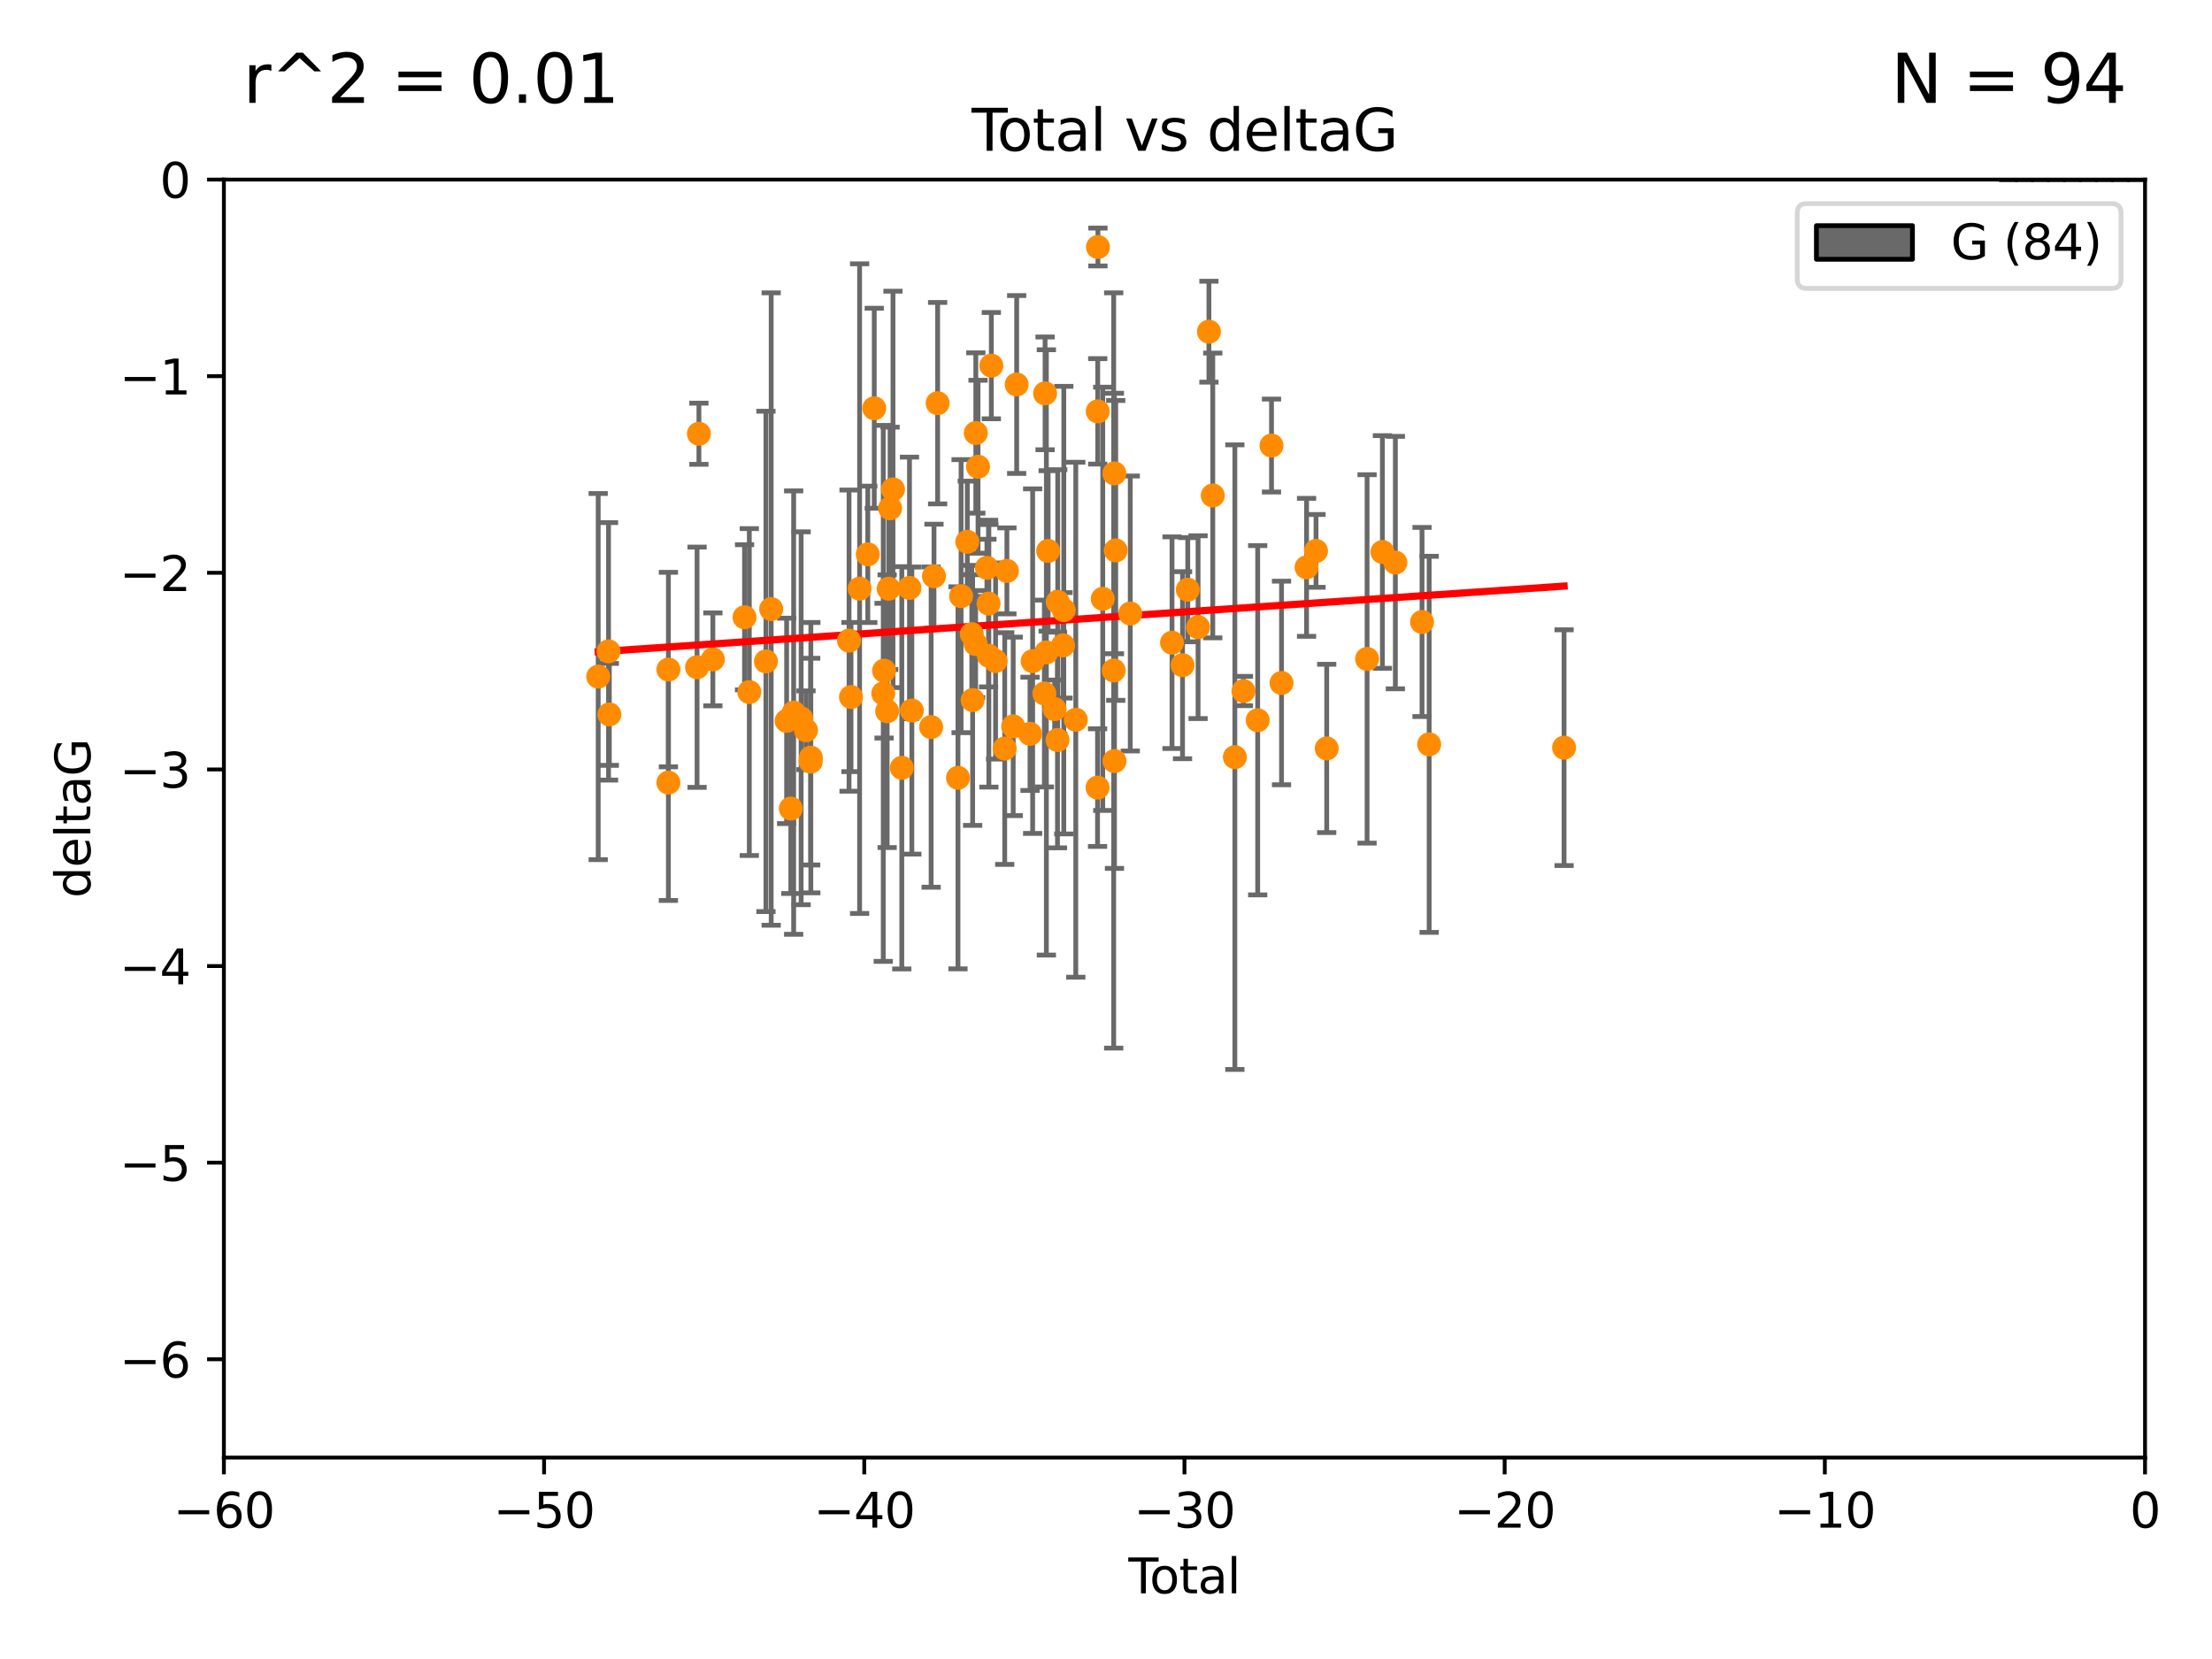 <?xml version="1.0" encoding="utf-8" standalone="no"?>
<!DOCTYPE svg PUBLIC "-//W3C//DTD SVG 1.1//EN"
  "http://www.w3.org/Graphics/SVG/1.1/DTD/svg11.dtd">
<svg xmlns:xlink="http://www.w3.org/1999/xlink" width="460.8pt" height="345.6pt" viewBox="0 0 460.8 345.6" xmlns="http://www.w3.org/2000/svg" version="1.1">
 <defs>
  <style type="text/css">*{stroke-linejoin: round; stroke-linecap: butt}</style>
 </defs>
 <g id="figure_1">
  <g id="patch_1">
   <path d="M 0 345.6 
L 460.8 345.6 
L 460.8 0 
L 0 0 
z
" style="fill: #ffffff"/>
  </g>
  <g id="axes_1">
   <g id="patch_2">
    <path d="M 46.64 303.64 
L 446.85 303.64 
L 446.85 37.411 
L 46.64 37.411 
z
" style="fill: #ffffff"/>
   </g>
   <g id="patch_3">
    <path d="M 416.675 37.411 
L 420.01 37.411 
L 420.01 37.411 
L 416.675 37.411 
z
" clip-path="url(#p2970588e8d)" style="fill: #696969; stroke: #000000; stroke-linejoin: miter"/>
   </g>
   <g id="patch_4">
    <path d="M 420.01 37.411 
L 423.345 37.411 
L 423.345 -1150.379 
L 420.01 -1150.379 
z
" clip-path="url(#p2970588e8d)" style="fill: #696969; stroke: #000000; stroke-linejoin: miter"/>
   </g>
   <g id="patch_5">
    <path d="M 423.345 37.411 
L 426.68 37.411 
L 426.68 -617.921 
L 423.345 -617.921 
z
" clip-path="url(#p2970588e8d)" style="fill: #696969; stroke: #000000; stroke-linejoin: miter"/>
   </g>
   <g id="patch_6">
    <path d="M 426.68 37.411 
L 430.015 37.411 
L 430.015 -372.172 
L 426.68 -372.172 
z
" clip-path="url(#p2970588e8d)" style="fill: #696969; stroke: #000000; stroke-linejoin: miter"/>
   </g>
   <g id="patch_7">
    <path d="M 430.015 37.411 
L 433.35 37.411 
L 433.35 -576.963 
L 430.015 -576.963 
z
" clip-path="url(#p2970588e8d)" style="fill: #696969; stroke: #000000; stroke-linejoin: miter"/>
   </g>
   <g id="patch_8">
    <path d="M 433.35 37.411 
L 436.685 37.411 
L 436.685 -167.38 
L 433.35 -167.38 
z
" clip-path="url(#p2970588e8d)" style="fill: #696969; stroke: #000000; stroke-linejoin: miter"/>
   </g>
   <g id="patch_9">
    <path d="M 436.685 37.411 
L 440.02 37.411 
L 440.02 -126.422 
L 436.685 -126.422 
z
" clip-path="url(#p2970588e8d)" style="fill: #696969; stroke: #000000; stroke-linejoin: miter"/>
   </g>
   <g id="patch_10">
    <path d="M 440.02 37.411 
L 443.355 37.411 
L 443.355 -44.505 
L 440.02 -44.505 
z
" clip-path="url(#p2970588e8d)" style="fill: #696969; stroke: #000000; stroke-linejoin: miter"/>
   </g>
   <g id="patch_11">
    <path d="M 443.355 37.411 
L 446.691 37.411 
L 446.691 -85.464 
L 443.355 -85.464 
z
" clip-path="url(#p2970588e8d)" style="fill: #696969; stroke: #000000; stroke-linejoin: miter"/>
   </g>
   <g id="PathCollection_1">
    <defs>
     <path id="m986153449f" d="M 0 1.118 
C 0.297 1.118 0.581 1 0.791 0.791 
C 1 0.581 1.118 0.297 1.118 0 
C 1.118 -0.297 1 -0.581 0.791 -0.791 
C 0.581 -1 0.297 -1.118 0 -1.118 
C -0.297 -1.118 -0.581 -1 -0.791 -0.791 
C -1 -0.581 -1.118 -0.297 -1.118 0 
C -1.118 0.297 -1 0.581 -0.791 0.791 
C -0.581 1 -0.297 1.118 0 1.118 
z
" style="stroke: #ff8c00"/>
    </defs>
    <g clip-path="url(#p2970588e8d)">
     <use xlink:href="#m986153449f" x="124.615" y="140.944" style="fill: #ff8c00; stroke: #ff8c00"/>
     <use xlink:href="#m986153449f" x="126.767" y="135.686" style="fill: #ff8c00; stroke: #ff8c00"/>
     <use xlink:href="#m986153449f" x="126.935" y="148.823" style="fill: #ff8c00; stroke: #ff8c00"/>
     <use xlink:href="#m986153449f" x="139.238" y="163.027" style="fill: #ff8c00; stroke: #ff8c00"/>
     <use xlink:href="#m986153449f" x="139.241" y="139.482" style="fill: #ff8c00; stroke: #ff8c00"/>
     <use xlink:href="#m986153449f" x="145.211" y="138.991" style="fill: #ff8c00; stroke: #ff8c00"/>
     <use xlink:href="#m986153449f" x="145.596" y="90.356" style="fill: #ff8c00; stroke: #ff8c00"/>
     <use xlink:href="#m986153449f" x="148.505" y="137.361" style="fill: #ff8c00; stroke: #ff8c00"/>
     <use xlink:href="#m986153449f" x="155.1" y="128.589" style="fill: #ff8c00; stroke: #ff8c00"/>
     <use xlink:href="#m986153449f" x="156.096" y="144.168" style="fill: #ff8c00; stroke: #ff8c00"/>
     <use xlink:href="#m986153449f" x="159.559" y="137.783" style="fill: #ff8c00; stroke: #ff8c00"/>
     <use xlink:href="#m986153449f" x="160.651" y="126.872" style="fill: #ff8c00; stroke: #ff8c00"/>
     <use xlink:href="#m986153449f" x="163.868" y="150.171" style="fill: #ff8c00; stroke: #ff8c00"/>
     <use xlink:href="#m986153449f" x="164.742" y="168.441" style="fill: #ff8c00; stroke: #ff8c00"/>
     <use xlink:href="#m986153449f" x="165.332" y="148.445" style="fill: #ff8c00; stroke: #ff8c00"/>
     <use xlink:href="#m986153449f" x="166.89" y="149.63" style="fill: #ff8c00; stroke: #ff8c00"/>
     <use xlink:href="#m986153449f" x="167.904" y="152.121" style="fill: #ff8c00; stroke: #ff8c00"/>
     <use xlink:href="#m986153449f" x="168.881" y="158.659" style="fill: #ff8c00; stroke: #ff8c00"/>
     <use xlink:href="#m986153449f" x="168.912" y="157.835" style="fill: #ff8c00; stroke: #ff8c00"/>
     <use xlink:href="#m986153449f" x="176.872" y="133.454" style="fill: #ff8c00; stroke: #ff8c00"/>
     <use xlink:href="#m986153449f" x="177.279" y="145.205" style="fill: #ff8c00; stroke: #ff8c00"/>
     <use xlink:href="#m986153449f" x="179.071" y="122.627" style="fill: #ff8c00; stroke: #ff8c00"/>
     <use xlink:href="#m986153449f" x="180.778" y="115.476" style="fill: #ff8c00; stroke: #ff8c00"/>
     <use xlink:href="#m986153449f" x="182.122" y="85.045" style="fill: #ff8c00; stroke: #ff8c00"/>
     <use xlink:href="#m986153449f" x="183.999" y="144.443" style="fill: #ff8c00; stroke: #ff8c00"/>
     <use xlink:href="#m986153449f" x="184.171" y="139.714" style="fill: #ff8c00; stroke: #ff8c00"/>
     <use xlink:href="#m986153449f" x="184.812" y="148.158" style="fill: #ff8c00; stroke: #ff8c00"/>
     <use xlink:href="#m986153449f" x="185.126" y="122.636" style="fill: #ff8c00; stroke: #ff8c00"/>
     <use xlink:href="#m986153449f" x="185.422" y="105.883" style="fill: #ff8c00; stroke: #ff8c00"/>
     <use xlink:href="#m986153449f" x="186.024" y="101.947" style="fill: #ff8c00; stroke: #ff8c00"/>
     <use xlink:href="#m986153449f" x="187.862" y="159.95" style="fill: #ff8c00; stroke: #ff8c00"/>
     <use xlink:href="#m986153449f" x="189.462" y="122.472" style="fill: #ff8c00; stroke: #ff8c00"/>
     <use xlink:href="#m986153449f" x="189.957" y="148.023" style="fill: #ff8c00; stroke: #ff8c00"/>
     <use xlink:href="#m986153449f" x="193.973" y="151.468" style="fill: #ff8c00; stroke: #ff8c00"/>
     <use xlink:href="#m986153449f" x="194.566" y="120.039" style="fill: #ff8c00; stroke: #ff8c00"/>
     <use xlink:href="#m986153449f" x="195.329" y="83.988" style="fill: #ff8c00; stroke: #ff8c00"/>
     <use xlink:href="#m986153449f" x="199.563" y="162.032" style="fill: #ff8c00; stroke: #ff8c00"/>
     <use xlink:href="#m986153449f" x="200.215" y="124.187" style="fill: #ff8c00; stroke: #ff8c00"/>
     <use xlink:href="#m986153449f" x="201.503" y="112.863" style="fill: #ff8c00; stroke: #ff8c00"/>
     <use xlink:href="#m986153449f" x="202.444" y="132.1" style="fill: #ff8c00; stroke: #ff8c00"/>
     <use xlink:href="#m986153449f" x="202.618" y="145.834" style="fill: #ff8c00; stroke: #ff8c00"/>
     <use xlink:href="#m986153449f" x="203.244" y="134.166" style="fill: #ff8c00; stroke: #ff8c00"/>
     <use xlink:href="#m986153449f" x="203.279" y="90.2" style="fill: #ff8c00; stroke: #ff8c00"/>
     <use xlink:href="#m986153449f" x="203.742" y="97.228" style="fill: #ff8c00; stroke: #ff8c00"/>
     <use xlink:href="#m986153449f" x="205.591" y="118.287" style="fill: #ff8c00; stroke: #ff8c00"/>
     <use xlink:href="#m986153449f" x="205.934" y="125.733" style="fill: #ff8c00; stroke: #ff8c00"/>
     <use xlink:href="#m986153449f" x="206" y="136.616" style="fill: #ff8c00; stroke: #ff8c00"/>
     <use xlink:href="#m986153449f" x="206.515" y="76.167" style="fill: #ff8c00; stroke: #ff8c00"/>
     <use xlink:href="#m986153449f" x="207.399" y="137.699" style="fill: #ff8c00; stroke: #ff8c00"/>
     <use xlink:href="#m986153449f" x="209.301" y="155.934" style="fill: #ff8c00; stroke: #ff8c00"/>
     <use xlink:href="#m986153449f" x="209.756" y="118.925" style="fill: #ff8c00; stroke: #ff8c00"/>
     <use xlink:href="#m986153449f" x="211.068" y="151.313" style="fill: #ff8c00; stroke: #ff8c00"/>
     <use xlink:href="#m986153449f" x="211.791" y="80.094" style="fill: #ff8c00; stroke: #ff8c00"/>
     <use xlink:href="#m986153449f" x="214.574" y="152.872" style="fill: #ff8c00; stroke: #ff8c00"/>
     <use xlink:href="#m986153449f" x="215.119" y="137.728" style="fill: #ff8c00; stroke: #ff8c00"/>
     <use xlink:href="#m986153449f" x="217.562" y="144.473" style="fill: #ff8c00; stroke: #ff8c00"/>
     <use xlink:href="#m986153449f" x="217.709" y="81.947" style="fill: #ff8c00; stroke: #ff8c00"/>
     <use xlink:href="#m986153449f" x="217.978" y="135.909" style="fill: #ff8c00; stroke: #ff8c00"/>
     <use xlink:href="#m986153449f" x="218.346" y="114.764" style="fill: #ff8c00; stroke: #ff8c00"/>
     <use xlink:href="#m986153449f" x="219.703" y="147.722" style="fill: #ff8c00; stroke: #ff8c00"/>
     <use xlink:href="#m986153449f" x="220.294" y="154.155" style="fill: #ff8c00; stroke: #ff8c00"/>
     <use xlink:href="#m986153449f" x="220.346" y="125.378" style="fill: #ff8c00; stroke: #ff8c00"/>
     <use xlink:href="#m986153449f" x="221.45" y="134.434" style="fill: #ff8c00; stroke: #ff8c00"/>
     <use xlink:href="#m986153449f" x="221.608" y="127.102" style="fill: #ff8c00; stroke: #ff8c00"/>
     <use xlink:href="#m986153449f" x="224.109" y="149.934" style="fill: #ff8c00; stroke: #ff8c00"/>
     <use xlink:href="#m986153449f" x="228.638" y="164.072" style="fill: #ff8c00; stroke: #ff8c00"/>
     <use xlink:href="#m986153449f" x="228.678" y="85.695" style="fill: #ff8c00; stroke: #ff8c00"/>
     <use xlink:href="#m986153449f" x="228.72" y="51.461" style="fill: #ff8c00; stroke: #ff8c00"/>
     <use xlink:href="#m986153449f" x="229.724" y="124.741" style="fill: #ff8c00; stroke: #ff8c00"/>
     <use xlink:href="#m986153449f" x="232.003" y="139.672" style="fill: #ff8c00; stroke: #ff8c00"/>
     <use xlink:href="#m986153449f" x="232.144" y="98.614" style="fill: #ff8c00; stroke: #ff8c00"/>
     <use xlink:href="#m986153449f" x="232.165" y="158.547" style="fill: #ff8c00; stroke: #ff8c00"/>
     <use xlink:href="#m986153449f" x="232.427" y="114.66" style="fill: #ff8c00; stroke: #ff8c00"/>
     <use xlink:href="#m986153449f" x="235.453" y="127.799" style="fill: #ff8c00; stroke: #ff8c00"/>
     <use xlink:href="#m986153449f" x="244.154" y="133.882" style="fill: #ff8c00; stroke: #ff8c00"/>
     <use xlink:href="#m986153449f" x="246.342" y="138.571" style="fill: #ff8c00; stroke: #ff8c00"/>
     <use xlink:href="#m986153449f" x="247.434" y="122.845" style="fill: #ff8c00; stroke: #ff8c00"/>
     <use xlink:href="#m986153449f" x="249.579" y="130.652" style="fill: #ff8c00; stroke: #ff8c00"/>
     <use xlink:href="#m986153449f" x="251.841" y="69.093" style="fill: #ff8c00; stroke: #ff8c00"/>
     <use xlink:href="#m986153449f" x="252.642" y="103.212" style="fill: #ff8c00; stroke: #ff8c00"/>
     <use xlink:href="#m986153449f" x="257.243" y="157.729" style="fill: #ff8c00; stroke: #ff8c00"/>
     <use xlink:href="#m986153449f" x="259.034" y="143.954" style="fill: #ff8c00; stroke: #ff8c00"/>
     <use xlink:href="#m986153449f" x="262.001" y="150.038" style="fill: #ff8c00; stroke: #ff8c00"/>
     <use xlink:href="#m986153449f" x="264.879" y="92.815" style="fill: #ff8c00; stroke: #ff8c00"/>
     <use xlink:href="#m986153449f" x="266.964" y="142.274" style="fill: #ff8c00; stroke: #ff8c00"/>
     <use xlink:href="#m986153449f" x="272.181" y="118.184" style="fill: #ff8c00; stroke: #ff8c00"/>
     <use xlink:href="#m986153449f" x="274.148" y="114.763" style="fill: #ff8c00; stroke: #ff8c00"/>
     <use xlink:href="#m986153449f" x="276.377" y="155.913" style="fill: #ff8c00; stroke: #ff8c00"/>
     <use xlink:href="#m986153449f" x="284.787" y="137.262" style="fill: #ff8c00; stroke: #ff8c00"/>
     <use xlink:href="#m986153449f" x="287.981" y="114.987" style="fill: #ff8c00; stroke: #ff8c00"/>
     <use xlink:href="#m986153449f" x="290.681" y="117.198" style="fill: #ff8c00; stroke: #ff8c00"/>
     <use xlink:href="#m986153449f" x="296.234" y="129.571" style="fill: #ff8c00; stroke: #ff8c00"/>
     <use xlink:href="#m986153449f" x="297.72" y="155.059" style="fill: #ff8c00; stroke: #ff8c00"/>
     <use xlink:href="#m986153449f" x="325.824" y="155.752" style="fill: #ff8c00; stroke: #ff8c00"/>
    </g>
   </g>
   <g id="matplotlib.axis_1">
    <g id="xtick_1">
     <g id="line2d_1">
      <defs>
       <path id="mf188745a34" d="M 0 0 
L 0 3.5 
" style="stroke: #000000; stroke-width: 0.8"/>
      </defs>
      <g>
       <use xlink:href="#mf188745a34" x="46.64" y="303.64" style="stroke: #000000; stroke-width: 0.8"/>
      </g>
     </g>
     <g id="text_1">
      <!-- −60 -->
      <g transform="translate(36.088 318.238)scale(0.1 -0.1)">
       <defs>
        <path id="DejaVuSans-2212" d="M 678 2272 
L 4684 2272 
L 4684 1741 
L 678 1741 
L 678 2272 
z
" transform="scale(0.016)"/>
        <path id="DejaVuSans-36" d="M 2113 2584 
Q 1688 2584 1439 2293 
Q 1191 2003 1191 1497 
Q 1191 994 1439 701 
Q 1688 409 2113 409 
Q 2538 409 2786 701 
Q 3034 994 3034 1497 
Q 3034 2003 2786 2293 
Q 2538 2584 2113 2584 
z
M 3366 4563 
L 3366 3988 
Q 3128 4100 2886 4159 
Q 2644 4219 2406 4219 
Q 1781 4219 1451 3797 
Q 1122 3375 1075 2522 
Q 1259 2794 1537 2939 
Q 1816 3084 2150 3084 
Q 2853 3084 3261 2657 
Q 3669 2231 3669 1497 
Q 3669 778 3244 343 
Q 2819 -91 2113 -91 
Q 1303 -91 875 529 
Q 447 1150 447 2328 
Q 447 3434 972 4092 
Q 1497 4750 2381 4750 
Q 2619 4750 2861 4703 
Q 3103 4656 3366 4563 
z
" transform="scale(0.016)"/>
        <path id="DejaVuSans-30" d="M 2034 4250 
Q 1547 4250 1301 3770 
Q 1056 3291 1056 2328 
Q 1056 1369 1301 889 
Q 1547 409 2034 409 
Q 2525 409 2770 889 
Q 3016 1369 3016 2328 
Q 3016 3291 2770 3770 
Q 2525 4250 2034 4250 
z
M 2034 4750 
Q 2819 4750 3233 4129 
Q 3647 3509 3647 2328 
Q 3647 1150 3233 529 
Q 2819 -91 2034 -91 
Q 1250 -91 836 529 
Q 422 1150 422 2328 
Q 422 3509 836 4129 
Q 1250 4750 2034 4750 
z
" transform="scale(0.016)"/>
       </defs>
       <use xlink:href="#DejaVuSans-2212"/>
       <use xlink:href="#DejaVuSans-36" x="83.789"/>
       <use xlink:href="#DejaVuSans-30" x="147.412"/>
      </g>
     </g>
    </g>
    <g id="xtick_2">
     <g id="line2d_2">
      <g>
       <use xlink:href="#mf188745a34" x="113.342" y="303.64" style="stroke: #000000; stroke-width: 0.8"/>
      </g>
     </g>
     <g id="text_2">
      <!-- −50 -->
      <g transform="translate(102.789 318.238)scale(0.1 -0.1)">
       <defs>
        <path id="DejaVuSans-35" d="M 691 4666 
L 3169 4666 
L 3169 4134 
L 1269 4134 
L 1269 2991 
Q 1406 3038 1543 3061 
Q 1681 3084 1819 3084 
Q 2600 3084 3056 2656 
Q 3513 2228 3513 1497 
Q 3513 744 3044 326 
Q 2575 -91 1722 -91 
Q 1428 -91 1123 -41 
Q 819 9 494 109 
L 494 744 
Q 775 591 1075 516 
Q 1375 441 1709 441 
Q 2250 441 2565 725 
Q 2881 1009 2881 1497 
Q 2881 1984 2565 2268 
Q 2250 2553 1709 2553 
Q 1456 2553 1204 2497 
Q 953 2441 691 2322 
L 691 4666 
z
" transform="scale(0.016)"/>
       </defs>
       <use xlink:href="#DejaVuSans-2212"/>
       <use xlink:href="#DejaVuSans-35" x="83.789"/>
       <use xlink:href="#DejaVuSans-30" x="147.412"/>
      </g>
     </g>
    </g>
    <g id="xtick_3">
     <g id="line2d_3">
      <g>
       <use xlink:href="#mf188745a34" x="180.043" y="303.64" style="stroke: #000000; stroke-width: 0.8"/>
      </g>
     </g>
     <g id="text_3">
      <!-- −40 -->
      <g transform="translate(169.491 318.238)scale(0.1 -0.1)">
       <defs>
        <path id="DejaVuSans-34" d="M 2419 4116 
L 825 1625 
L 2419 1625 
L 2419 4116 
z
M 2253 4666 
L 3047 4666 
L 3047 1625 
L 3713 1625 
L 3713 1100 
L 3047 1100 
L 3047 0 
L 2419 0 
L 2419 1100 
L 313 1100 
L 313 1709 
L 2253 4666 
z
" transform="scale(0.016)"/>
       </defs>
       <use xlink:href="#DejaVuSans-2212"/>
       <use xlink:href="#DejaVuSans-34" x="83.789"/>
       <use xlink:href="#DejaVuSans-30" x="147.412"/>
      </g>
     </g>
    </g>
    <g id="xtick_4">
     <g id="line2d_4">
      <g>
       <use xlink:href="#mf188745a34" x="246.745" y="303.64" style="stroke: #000000; stroke-width: 0.8"/>
      </g>
     </g>
     <g id="text_4">
      <!-- −30 -->
      <g transform="translate(236.193 318.238)scale(0.1 -0.1)">
       <defs>
        <path id="DejaVuSans-33" d="M 2597 2516 
Q 3050 2419 3304 2112 
Q 3559 1806 3559 1356 
Q 3559 666 3084 287 
Q 2609 -91 1734 -91 
Q 1441 -91 1130 -33 
Q 819 25 488 141 
L 488 750 
Q 750 597 1062 519 
Q 1375 441 1716 441 
Q 2309 441 2620 675 
Q 2931 909 2931 1356 
Q 2931 1769 2642 2001 
Q 2353 2234 1838 2234 
L 1294 2234 
L 1294 2753 
L 1863 2753 
Q 2328 2753 2575 2939 
Q 2822 3125 2822 3475 
Q 2822 3834 2567 4026 
Q 2313 4219 1838 4219 
Q 1578 4219 1281 4162 
Q 984 4106 628 3988 
L 628 4550 
Q 988 4650 1302 4700 
Q 1616 4750 1894 4750 
Q 2613 4750 3031 4423 
Q 3450 4097 3450 3541 
Q 3450 3153 3228 2886 
Q 3006 2619 2597 2516 
z
" transform="scale(0.016)"/>
       </defs>
       <use xlink:href="#DejaVuSans-2212"/>
       <use xlink:href="#DejaVuSans-33" x="83.789"/>
       <use xlink:href="#DejaVuSans-30" x="147.412"/>
      </g>
     </g>
    </g>
    <g id="xtick_5">
     <g id="line2d_5">
      <g>
       <use xlink:href="#mf188745a34" x="313.447" y="303.64" style="stroke: #000000; stroke-width: 0.8"/>
      </g>
     </g>
     <g id="text_5">
      <!-- −20 -->
      <g transform="translate(302.894 318.238)scale(0.1 -0.1)">
       <defs>
        <path id="DejaVuSans-32" d="M 1228 531 
L 3431 531 
L 3431 0 
L 469 0 
L 469 531 
Q 828 903 1448 1529 
Q 2069 2156 2228 2338 
Q 2531 2678 2651 2914 
Q 2772 3150 2772 3378 
Q 2772 3750 2511 3984 
Q 2250 4219 1831 4219 
Q 1534 4219 1204 4116 
Q 875 4013 500 3803 
L 500 4441 
Q 881 4594 1212 4672 
Q 1544 4750 1819 4750 
Q 2544 4750 2975 4387 
Q 3406 4025 3406 3419 
Q 3406 3131 3298 2873 
Q 3191 2616 2906 2266 
Q 2828 2175 2409 1742 
Q 1991 1309 1228 531 
z
" transform="scale(0.016)"/>
       </defs>
       <use xlink:href="#DejaVuSans-2212"/>
       <use xlink:href="#DejaVuSans-32" x="83.789"/>
       <use xlink:href="#DejaVuSans-30" x="147.412"/>
      </g>
     </g>
    </g>
    <g id="xtick_6">
     <g id="line2d_6">
      <g>
       <use xlink:href="#mf188745a34" x="380.148" y="303.64" style="stroke: #000000; stroke-width: 0.8"/>
      </g>
     </g>
     <g id="text_6">
      <!-- −10 -->
      <g transform="translate(369.596 318.238)scale(0.1 -0.1)">
       <defs>
        <path id="DejaVuSans-31" d="M 794 531 
L 1825 531 
L 1825 4091 
L 703 3866 
L 703 4441 
L 1819 4666 
L 2450 4666 
L 2450 531 
L 3481 531 
L 3481 0 
L 794 0 
L 794 531 
z
" transform="scale(0.016)"/>
       </defs>
       <use xlink:href="#DejaVuSans-2212"/>
       <use xlink:href="#DejaVuSans-31" x="83.789"/>
       <use xlink:href="#DejaVuSans-30" x="147.412"/>
      </g>
     </g>
    </g>
    <g id="xtick_7">
     <g id="line2d_7">
      <g>
       <use xlink:href="#mf188745a34" x="446.85" y="303.64" style="stroke: #000000; stroke-width: 0.8"/>
      </g>
     </g>
     <g id="text_7">
      <!-- 0 -->
      <g transform="translate(443.669 318.238)scale(0.1 -0.1)">
       <use xlink:href="#DejaVuSans-30"/>
      </g>
     </g>
    </g>
    <g id="text_8">
     <!-- Total -->
     <g transform="translate(235.068 331.917)scale(0.1 -0.1)">
      <defs>
       <path id="DejaVuSans-54" d="M -19 4666 
L 3928 4666 
L 3928 4134 
L 2272 4134 
L 2272 0 
L 1638 0 
L 1638 4134 
L -19 4134 
L -19 4666 
z
" transform="scale(0.016)"/>
       <path id="DejaVuSans-6f" d="M 1959 3097 
Q 1497 3097 1228 2736 
Q 959 2375 959 1747 
Q 959 1119 1226 758 
Q 1494 397 1959 397 
Q 2419 397 2687 759 
Q 2956 1122 2956 1747 
Q 2956 2369 2687 2733 
Q 2419 3097 1959 3097 
z
M 1959 3584 
Q 2709 3584 3137 3096 
Q 3566 2609 3566 1747 
Q 3566 888 3137 398 
Q 2709 -91 1959 -91 
Q 1206 -91 779 398 
Q 353 888 353 1747 
Q 353 2609 779 3096 
Q 1206 3584 1959 3584 
z
" transform="scale(0.016)"/>
       <path id="DejaVuSans-74" d="M 1172 4494 
L 1172 3500 
L 2356 3500 
L 2356 3053 
L 1172 3053 
L 1172 1153 
Q 1172 725 1289 603 
Q 1406 481 1766 481 
L 2356 481 
L 2356 0 
L 1766 0 
Q 1100 0 847 248 
Q 594 497 594 1153 
L 594 3053 
L 172 3053 
L 172 3500 
L 594 3500 
L 594 4494 
L 1172 4494 
z
" transform="scale(0.016)"/>
       <path id="DejaVuSans-61" d="M 2194 1759 
Q 1497 1759 1228 1600 
Q 959 1441 959 1056 
Q 959 750 1161 570 
Q 1363 391 1709 391 
Q 2188 391 2477 730 
Q 2766 1069 2766 1631 
L 2766 1759 
L 2194 1759 
z
M 3341 1997 
L 3341 0 
L 2766 0 
L 2766 531 
Q 2569 213 2275 61 
Q 1981 -91 1556 -91 
Q 1019 -91 701 211 
Q 384 513 384 1019 
Q 384 1609 779 1909 
Q 1175 2209 1959 2209 
L 2766 2209 
L 2766 2266 
Q 2766 2663 2505 2880 
Q 2244 3097 1772 3097 
Q 1472 3097 1187 3025 
Q 903 2953 641 2809 
L 641 3341 
Q 956 3463 1253 3523 
Q 1550 3584 1831 3584 
Q 2591 3584 2966 3190 
Q 3341 2797 3341 1997 
z
" transform="scale(0.016)"/>
       <path id="DejaVuSans-6c" d="M 603 4863 
L 1178 4863 
L 1178 0 
L 603 0 
L 603 4863 
z
" transform="scale(0.016)"/>
      </defs>
      <use xlink:href="#DejaVuSans-54"/>
      <use xlink:href="#DejaVuSans-6f" x="44.084"/>
      <use xlink:href="#DejaVuSans-74" x="105.266"/>
      <use xlink:href="#DejaVuSans-61" x="144.475"/>
      <use xlink:href="#DejaVuSans-6c" x="205.754"/>
     </g>
    </g>
   </g>
   <g id="matplotlib.axis_2">
    <g id="ytick_1">
     <g id="line2d_8">
      <defs>
       <path id="m96cc8cf1e9" d="M 0 0 
L -3.5 0 
" style="stroke: #000000; stroke-width: 0.8"/>
      </defs>
      <g>
       <use xlink:href="#m96cc8cf1e9" x="46.64" y="283.161" style="stroke: #000000; stroke-width: 0.8"/>
      </g>
     </g>
     <g id="text_9">
      <!-- −6 -->
      <g transform="translate(24.898 286.96)scale(0.1 -0.1)">
       <use xlink:href="#DejaVuSans-2212"/>
       <use xlink:href="#DejaVuSans-36" x="83.789"/>
      </g>
     </g>
    </g>
    <g id="ytick_2">
     <g id="line2d_9">
      <g>
       <use xlink:href="#m96cc8cf1e9" x="46.64" y="242.203" style="stroke: #000000; stroke-width: 0.8"/>
      </g>
     </g>
     <g id="text_10">
      <!-- −5 -->
      <g transform="translate(24.898 246.002)scale(0.1 -0.1)">
       <use xlink:href="#DejaVuSans-2212"/>
       <use xlink:href="#DejaVuSans-35" x="83.789"/>
      </g>
     </g>
    </g>
    <g id="ytick_3">
     <g id="line2d_10">
      <g>
       <use xlink:href="#m96cc8cf1e9" x="46.64" y="201.244" style="stroke: #000000; stroke-width: 0.8"/>
      </g>
     </g>
     <g id="text_11">
      <!-- −4 -->
      <g transform="translate(24.898 205.044)scale(0.1 -0.1)">
       <use xlink:href="#DejaVuSans-2212"/>
       <use xlink:href="#DejaVuSans-34" x="83.789"/>
      </g>
     </g>
    </g>
    <g id="ytick_4">
     <g id="line2d_11">
      <g>
       <use xlink:href="#m96cc8cf1e9" x="46.64" y="160.286" style="stroke: #000000; stroke-width: 0.8"/>
      </g>
     </g>
     <g id="text_12">
      <!-- −3 -->
      <g transform="translate(24.898 164.085)scale(0.1 -0.1)">
       <use xlink:href="#DejaVuSans-2212"/>
       <use xlink:href="#DejaVuSans-33" x="83.789"/>
      </g>
     </g>
    </g>
    <g id="ytick_5">
     <g id="line2d_12">
      <g>
       <use xlink:href="#m96cc8cf1e9" x="46.64" y="119.328" style="stroke: #000000; stroke-width: 0.8"/>
      </g>
     </g>
     <g id="text_13">
      <!-- −2 -->
      <g transform="translate(24.898 123.127)scale(0.1 -0.1)">
       <use xlink:href="#DejaVuSans-2212"/>
       <use xlink:href="#DejaVuSans-32" x="83.789"/>
      </g>
     </g>
    </g>
    <g id="ytick_6">
     <g id="line2d_13">
      <g>
       <use xlink:href="#m96cc8cf1e9" x="46.64" y="78.369" style="stroke: #000000; stroke-width: 0.8"/>
      </g>
     </g>
     <g id="text_14">
      <!-- −1 -->
      <g transform="translate(24.898 82.169)scale(0.1 -0.1)">
       <use xlink:href="#DejaVuSans-2212"/>
       <use xlink:href="#DejaVuSans-31" x="83.789"/>
      </g>
     </g>
    </g>
    <g id="ytick_7">
     <g id="line2d_14">
      <g>
       <use xlink:href="#m96cc8cf1e9" x="46.64" y="37.411" style="stroke: #000000; stroke-width: 0.8"/>
      </g>
     </g>
     <g id="text_15">
      <!-- 0 -->
      <g transform="translate(33.278 41.21)scale(0.1 -0.1)">
       <use xlink:href="#DejaVuSans-30"/>
      </g>
     </g>
    </g>
    <g id="text_16">
     <!-- deltaG -->
     <g transform="translate(18.818 187.064)rotate(-90)scale(0.1 -0.1)">
      <defs>
       <path id="DejaVuSans-64" d="M 2906 2969 
L 2906 4863 
L 3481 4863 
L 3481 0 
L 2906 0 
L 2906 525 
Q 2725 213 2448 61 
Q 2172 -91 1784 -91 
Q 1150 -91 751 415 
Q 353 922 353 1747 
Q 353 2572 751 3078 
Q 1150 3584 1784 3584 
Q 2172 3584 2448 3432 
Q 2725 3281 2906 2969 
z
M 947 1747 
Q 947 1113 1208 752 
Q 1469 391 1925 391 
Q 2381 391 2643 752 
Q 2906 1113 2906 1747 
Q 2906 2381 2643 2742 
Q 2381 3103 1925 3103 
Q 1469 3103 1208 2742 
Q 947 2381 947 1747 
z
" transform="scale(0.016)"/>
       <path id="DejaVuSans-65" d="M 3597 1894 
L 3597 1613 
L 953 1613 
Q 991 1019 1311 708 
Q 1631 397 2203 397 
Q 2534 397 2845 478 
Q 3156 559 3463 722 
L 3463 178 
Q 3153 47 2828 -22 
Q 2503 -91 2169 -91 
Q 1331 -91 842 396 
Q 353 884 353 1716 
Q 353 2575 817 3079 
Q 1281 3584 2069 3584 
Q 2775 3584 3186 3129 
Q 3597 2675 3597 1894 
z
M 3022 2063 
Q 3016 2534 2758 2815 
Q 2500 3097 2075 3097 
Q 1594 3097 1305 2825 
Q 1016 2553 972 2059 
L 3022 2063 
z
" transform="scale(0.016)"/>
       <path id="DejaVuSans-47" d="M 3809 666 
L 3809 1919 
L 2778 1919 
L 2778 2438 
L 4434 2438 
L 4434 434 
Q 4069 175 3628 42 
Q 3188 -91 2688 -91 
Q 1594 -91 976 548 
Q 359 1188 359 2328 
Q 359 3472 976 4111 
Q 1594 4750 2688 4750 
Q 3144 4750 3555 4637 
Q 3966 4525 4313 4306 
L 4313 3634 
Q 3963 3931 3569 4081 
Q 3175 4231 2741 4231 
Q 1884 4231 1454 3753 
Q 1025 3275 1025 2328 
Q 1025 1384 1454 906 
Q 1884 428 2741 428 
Q 3075 428 3337 486 
Q 3600 544 3809 666 
z
" transform="scale(0.016)"/>
      </defs>
      <use xlink:href="#DejaVuSans-64"/>
      <use xlink:href="#DejaVuSans-65" x="63.477"/>
      <use xlink:href="#DejaVuSans-6c" x="125"/>
      <use xlink:href="#DejaVuSans-74" x="152.783"/>
      <use xlink:href="#DejaVuSans-61" x="191.992"/>
      <use xlink:href="#DejaVuSans-47" x="253.271"/>
     </g>
    </g>
   </g>
   <g id="LineCollection_1">
    <path d="M 124.615 179.078 
L 124.615 102.809 
" clip-path="url(#p2970588e8d)" style="fill: none; stroke: #696969"/>
    <path d="M 126.767 162.509 
L 126.767 108.863 
" clip-path="url(#p2970588e8d)" style="fill: none; stroke: #696969"/>
    <path d="M 126.935 159.438 
L 126.935 138.209 
" clip-path="url(#p2970588e8d)" style="fill: none; stroke: #696969"/>
    <path d="M 139.238 187.583 
L 139.238 138.47 
" clip-path="url(#p2970588e8d)" style="fill: none; stroke: #696969"/>
    <path d="M 139.241 159.744 
L 139.241 119.221 
" clip-path="url(#p2970588e8d)" style="fill: none; stroke: #696969"/>
    <path d="M 145.211 164.021 
L 145.211 113.962 
" clip-path="url(#p2970588e8d)" style="fill: none; stroke: #696969"/>
    <path d="M 145.596 96.725 
L 145.596 83.987 
" clip-path="url(#p2970588e8d)" style="fill: none; stroke: #696969"/>
    <path d="M 148.505 147.037 
L 148.505 127.686 
" clip-path="url(#p2970588e8d)" style="fill: none; stroke: #696969"/>
    <path d="M 155.1 143.707 
L 155.1 113.471 
" clip-path="url(#p2970588e8d)" style="fill: none; stroke: #696969"/>
    <path d="M 156.096 178.218 
L 156.096 110.118 
" clip-path="url(#p2970588e8d)" style="fill: none; stroke: #696969"/>
    <path d="M 159.559 189.901 
L 159.559 85.666 
" clip-path="url(#p2970588e8d)" style="fill: none; stroke: #696969"/>
    <path d="M 160.651 192.742 
L 160.651 61.003 
" clip-path="url(#p2970588e8d)" style="fill: none; stroke: #696969"/>
    <path d="M 163.868 171.564 
L 163.868 128.778 
" clip-path="url(#p2970588e8d)" style="fill: none; stroke: #696969"/>
    <path d="M 164.742 186.134 
L 164.742 150.749 
" clip-path="url(#p2970588e8d)" style="fill: none; stroke: #696969"/>
    <path d="M 165.332 194.63 
L 165.332 102.261 
" clip-path="url(#p2970588e8d)" style="fill: none; stroke: #696969"/>
    <path d="M 166.89 188.471 
L 166.89 110.79 
" clip-path="url(#p2970588e8d)" style="fill: none; stroke: #696969"/>
    <path d="M 167.904 160.32 
L 167.904 143.921 
" clip-path="url(#p2970588e8d)" style="fill: none; stroke: #696969"/>
    <path d="M 168.881 180.193 
L 168.881 137.125 
" clip-path="url(#p2970588e8d)" style="fill: none; stroke: #696969"/>
    <path d="M 168.912 185.993 
L 168.912 129.677 
" clip-path="url(#p2970588e8d)" style="fill: none; stroke: #696969"/>
    <path d="M 176.872 164.824 
L 176.872 102.083 
" clip-path="url(#p2970588e8d)" style="fill: none; stroke: #696969"/>
    <path d="M 177.279 160.744 
L 177.279 129.666 
" clip-path="url(#p2970588e8d)" style="fill: none; stroke: #696969"/>
    <path d="M 179.071 190.293 
L 179.071 54.962 
" clip-path="url(#p2970588e8d)" style="fill: none; stroke: #696969"/>
    <path d="M 180.778 129.683 
L 180.778 101.27 
" clip-path="url(#p2970588e8d)" style="fill: none; stroke: #696969"/>
    <path d="M 182.122 105.878 
L 182.122 64.213 
" clip-path="url(#p2970588e8d)" style="fill: none; stroke: #696969"/>
    <path d="M 183.999 200.27 
L 183.999 88.616 
" clip-path="url(#p2970588e8d)" style="fill: none; stroke: #696969"/>
    <path d="M 184.171 153.746 
L 184.171 125.683 
" clip-path="url(#p2970588e8d)" style="fill: none; stroke: #696969"/>
    <path d="M 184.812 176.564 
L 184.812 119.753 
" clip-path="url(#p2970588e8d)" style="fill: none; stroke: #696969"/>
    <path d="M 185.126 139.478 
L 185.126 105.794 
" clip-path="url(#p2970588e8d)" style="fill: none; stroke: #696969"/>
    <path d="M 185.422 122.782 
L 185.422 88.984 
" clip-path="url(#p2970588e8d)" style="fill: none; stroke: #696969"/>
    <path d="M 186.024 143.231 
L 186.024 60.663 
" clip-path="url(#p2970588e8d)" style="fill: none; stroke: #696969"/>
    <path d="M 187.862 201.851 
L 187.862 118.048 
" clip-path="url(#p2970588e8d)" style="fill: none; stroke: #696969"/>
    <path d="M 189.462 149.721 
L 189.462 95.222 
" clip-path="url(#p2970588e8d)" style="fill: none; stroke: #696969"/>
    <path d="M 189.957 177.922 
L 189.957 118.123 
" clip-path="url(#p2970588e8d)" style="fill: none; stroke: #696969"/>
    <path d="M 193.973 184.823 
L 193.973 118.113 
" clip-path="url(#p2970588e8d)" style="fill: none; stroke: #696969"/>
    <path d="M 194.566 130.884 
L 194.566 109.194 
" clip-path="url(#p2970588e8d)" style="fill: none; stroke: #696969"/>
    <path d="M 195.329 104.967 
L 195.329 63.009 
" clip-path="url(#p2970588e8d)" style="fill: none; stroke: #696969"/>
    <path d="M 199.563 201.832 
L 199.563 122.231 
" clip-path="url(#p2970588e8d)" style="fill: none; stroke: #696969"/>
    <path d="M 200.215 152.628 
L 200.215 95.746 
" clip-path="url(#p2970588e8d)" style="fill: none; stroke: #696969"/>
    <path d="M 201.503 125.503 
L 201.503 100.224 
" clip-path="url(#p2970588e8d)" style="fill: none; stroke: #696969"/>
    <path d="M 202.444 146.425 
L 202.444 117.775 
" clip-path="url(#p2970588e8d)" style="fill: none; stroke: #696969"/>
    <path d="M 202.618 171.943 
L 202.618 119.724 
" clip-path="url(#p2970588e8d)" style="fill: none; stroke: #696969"/>
    <path d="M 203.244 145.313 
L 203.244 123.019 
" clip-path="url(#p2970588e8d)" style="fill: none; stroke: #696969"/>
    <path d="M 203.279 106.903 
L 203.279 73.497 
" clip-path="url(#p2970588e8d)" style="fill: none; stroke: #696969"/>
    <path d="M 203.742 115.243 
L 203.742 79.213 
" clip-path="url(#p2970588e8d)" style="fill: none; stroke: #696969"/>
    <path d="M 205.591 124.235 
L 205.591 112.338 
" clip-path="url(#p2970588e8d)" style="fill: none; stroke: #696969"/>
    <path d="M 205.934 143.096 
L 205.934 108.37 
" clip-path="url(#p2970588e8d)" style="fill: none; stroke: #696969"/>
    <path d="M 206 163.967 
L 206 109.266 
" clip-path="url(#p2970588e8d)" style="fill: none; stroke: #696969"/>
    <path d="M 206.515 87.237 
L 206.515 65.098 
" clip-path="url(#p2970588e8d)" style="fill: none; stroke: #696969"/>
    <path d="M 207.399 158.129 
L 207.399 117.269 
" clip-path="url(#p2970588e8d)" style="fill: none; stroke: #696969"/>
    <path d="M 209.301 180.07 
L 209.301 131.798 
" clip-path="url(#p2970588e8d)" style="fill: none; stroke: #696969"/>
    <path d="M 209.756 127.881 
L 209.756 109.969 
" clip-path="url(#p2970588e8d)" style="fill: none; stroke: #696969"/>
    <path d="M 211.068 169.905 
L 211.068 132.721 
" clip-path="url(#p2970588e8d)" style="fill: none; stroke: #696969"/>
    <path d="M 211.791 98.622 
L 211.791 61.566 
" clip-path="url(#p2970588e8d)" style="fill: none; stroke: #696969"/>
    <path d="M 214.574 164.666 
L 214.574 141.078 
" clip-path="url(#p2970588e8d)" style="fill: none; stroke: #696969"/>
    <path d="M 215.119 173.618 
L 215.119 101.837 
" clip-path="url(#p2970588e8d)" style="fill: none; stroke: #696969"/>
    <path d="M 217.562 163.933 
L 217.562 125.012 
" clip-path="url(#p2970588e8d)" style="fill: none; stroke: #696969"/>
    <path d="M 217.709 93.693 
L 217.709 70.2 
" clip-path="url(#p2970588e8d)" style="fill: none; stroke: #696969"/>
    <path d="M 217.978 198.955 
L 217.978 72.863 
" clip-path="url(#p2970588e8d)" style="fill: none; stroke: #696969"/>
    <path d="M 218.346 131.471 
L 218.346 98.056 
" clip-path="url(#p2970588e8d)" style="fill: none; stroke: #696969"/>
    <path d="M 219.703 153.777 
L 219.703 141.666 
" clip-path="url(#p2970588e8d)" style="fill: none; stroke: #696969"/>
    <path d="M 220.294 176.624 
L 220.294 131.685 
" clip-path="url(#p2970588e8d)" style="fill: none; stroke: #696969"/>
    <path d="M 220.346 152.905 
L 220.346 97.851 
" clip-path="url(#p2970588e8d)" style="fill: none; stroke: #696969"/>
    <path d="M 221.45 145.417 
L 221.45 123.45 
" clip-path="url(#p2970588e8d)" style="fill: none; stroke: #696969"/>
    <path d="M 221.608 173.719 
L 221.608 80.484 
" clip-path="url(#p2970588e8d)" style="fill: none; stroke: #696969"/>
    <path d="M 224.109 203.572 
L 224.109 96.296 
" clip-path="url(#p2970588e8d)" style="fill: none; stroke: #696969"/>
    <path d="M 228.638 176.324 
L 228.638 151.82 
" clip-path="url(#p2970588e8d)" style="fill: none; stroke: #696969"/>
    <path d="M 228.678 96.677 
L 228.678 74.713 
" clip-path="url(#p2970588e8d)" style="fill: none; stroke: #696969"/>
    <path d="M 228.72 55.402 
L 228.72 47.519 
" clip-path="url(#p2970588e8d)" style="fill: none; stroke: #696969"/>
    <path d="M 229.724 168.831 
L 229.724 80.651 
" clip-path="url(#p2970588e8d)" style="fill: none; stroke: #696969"/>
    <path d="M 232.003 218.336 
L 232.003 61.008 
" clip-path="url(#p2970588e8d)" style="fill: none; stroke: #696969"/>
    <path d="M 232.144 115.307 
L 232.144 81.922 
" clip-path="url(#p2970588e8d)" style="fill: none; stroke: #696969"/>
    <path d="M 232.165 180.905 
L 232.165 136.189 
" clip-path="url(#p2970588e8d)" style="fill: none; stroke: #696969"/>
    <path d="M 232.427 145.895 
L 232.427 83.425 
" clip-path="url(#p2970588e8d)" style="fill: none; stroke: #696969"/>
    <path d="M 235.453 156.442 
L 235.453 99.156 
" clip-path="url(#p2970588e8d)" style="fill: none; stroke: #696969"/>
    <path d="M 244.154 155.925 
L 244.154 111.839 
" clip-path="url(#p2970588e8d)" style="fill: none; stroke: #696969"/>
    <path d="M 246.342 158.051 
L 246.342 119.091 
" clip-path="url(#p2970588e8d)" style="fill: none; stroke: #696969"/>
    <path d="M 247.434 133.693 
L 247.434 111.996 
" clip-path="url(#p2970588e8d)" style="fill: none; stroke: #696969"/>
    <path d="M 249.579 149.692 
L 249.579 111.612 
" clip-path="url(#p2970588e8d)" style="fill: none; stroke: #696969"/>
    <path d="M 251.841 79.606 
L 251.841 58.581 
" clip-path="url(#p2970588e8d)" style="fill: none; stroke: #696969"/>
    <path d="M 252.642 132.875 
L 252.642 73.548 
" clip-path="url(#p2970588e8d)" style="fill: none; stroke: #696969"/>
    <path d="M 257.243 222.785 
L 257.243 92.673 
" clip-path="url(#p2970588e8d)" style="fill: none; stroke: #696969"/>
    <path d="M 259.034 147.011 
L 259.034 140.897 
" clip-path="url(#p2970588e8d)" style="fill: none; stroke: #696969"/>
    <path d="M 262.001 186.421 
L 262.001 113.654 
" clip-path="url(#p2970588e8d)" style="fill: none; stroke: #696969"/>
    <path d="M 264.879 102.495 
L 264.879 83.136 
" clip-path="url(#p2970588e8d)" style="fill: none; stroke: #696969"/>
    <path d="M 266.964 163.48 
L 266.964 121.068 
" clip-path="url(#p2970588e8d)" style="fill: none; stroke: #696969"/>
    <path d="M 272.181 132.554 
L 272.181 103.814 
" clip-path="url(#p2970588e8d)" style="fill: none; stroke: #696969"/>
    <path d="M 274.148 122.348 
L 274.148 107.178 
" clip-path="url(#p2970588e8d)" style="fill: none; stroke: #696969"/>
    <path d="M 276.377 173.442 
L 276.377 138.384 
" clip-path="url(#p2970588e8d)" style="fill: none; stroke: #696969"/>
    <path d="M 284.787 175.635 
L 284.787 98.888 
" clip-path="url(#p2970588e8d)" style="fill: none; stroke: #696969"/>
    <path d="M 287.981 139.218 
L 287.981 90.757 
" clip-path="url(#p2970588e8d)" style="fill: none; stroke: #696969"/>
    <path d="M 290.681 143.493 
L 290.681 90.904 
" clip-path="url(#p2970588e8d)" style="fill: none; stroke: #696969"/>
    <path d="M 296.234 149.267 
L 296.234 109.876 
" clip-path="url(#p2970588e8d)" style="fill: none; stroke: #696969"/>
    <path d="M 297.72 194.233 
L 297.72 115.886 
" clip-path="url(#p2970588e8d)" style="fill: none; stroke: #696969"/>
    <path d="M 325.824 180.306 
L 325.824 131.198 
" clip-path="url(#p2970588e8d)" style="fill: none; stroke: #696969"/>
   </g>
   <g id="line2d_15">
    <defs>
     <path id="mc5b1127a8c" d="M 2 0 
L -2 -0 
" style="stroke: #696969"/>
    </defs>
    <g clip-path="url(#p2970588e8d)">
     <use xlink:href="#mc5b1127a8c" x="124.615" y="179.078" style="fill: #696969; stroke: #696969"/>
     <use xlink:href="#mc5b1127a8c" x="126.767" y="162.509" style="fill: #696969; stroke: #696969"/>
     <use xlink:href="#mc5b1127a8c" x="126.935" y="159.438" style="fill: #696969; stroke: #696969"/>
     <use xlink:href="#mc5b1127a8c" x="139.238" y="187.583" style="fill: #696969; stroke: #696969"/>
     <use xlink:href="#mc5b1127a8c" x="139.241" y="159.744" style="fill: #696969; stroke: #696969"/>
     <use xlink:href="#mc5b1127a8c" x="145.211" y="164.021" style="fill: #696969; stroke: #696969"/>
     <use xlink:href="#mc5b1127a8c" x="145.596" y="96.725" style="fill: #696969; stroke: #696969"/>
     <use xlink:href="#mc5b1127a8c" x="148.505" y="147.037" style="fill: #696969; stroke: #696969"/>
     <use xlink:href="#mc5b1127a8c" x="155.1" y="143.707" style="fill: #696969; stroke: #696969"/>
     <use xlink:href="#mc5b1127a8c" x="156.096" y="178.218" style="fill: #696969; stroke: #696969"/>
     <use xlink:href="#mc5b1127a8c" x="159.559" y="189.901" style="fill: #696969; stroke: #696969"/>
     <use xlink:href="#mc5b1127a8c" x="160.651" y="192.742" style="fill: #696969; stroke: #696969"/>
     <use xlink:href="#mc5b1127a8c" x="163.868" y="171.564" style="fill: #696969; stroke: #696969"/>
     <use xlink:href="#mc5b1127a8c" x="164.742" y="186.134" style="fill: #696969; stroke: #696969"/>
     <use xlink:href="#mc5b1127a8c" x="165.332" y="194.63" style="fill: #696969; stroke: #696969"/>
     <use xlink:href="#mc5b1127a8c" x="166.89" y="188.471" style="fill: #696969; stroke: #696969"/>
     <use xlink:href="#mc5b1127a8c" x="167.904" y="160.32" style="fill: #696969; stroke: #696969"/>
     <use xlink:href="#mc5b1127a8c" x="168.881" y="180.193" style="fill: #696969; stroke: #696969"/>
     <use xlink:href="#mc5b1127a8c" x="168.912" y="185.993" style="fill: #696969; stroke: #696969"/>
     <use xlink:href="#mc5b1127a8c" x="176.872" y="164.824" style="fill: #696969; stroke: #696969"/>
     <use xlink:href="#mc5b1127a8c" x="177.279" y="160.744" style="fill: #696969; stroke: #696969"/>
     <use xlink:href="#mc5b1127a8c" x="179.071" y="190.293" style="fill: #696969; stroke: #696969"/>
     <use xlink:href="#mc5b1127a8c" x="180.778" y="129.683" style="fill: #696969; stroke: #696969"/>
     <use xlink:href="#mc5b1127a8c" x="182.122" y="105.878" style="fill: #696969; stroke: #696969"/>
     <use xlink:href="#mc5b1127a8c" x="183.999" y="200.27" style="fill: #696969; stroke: #696969"/>
     <use xlink:href="#mc5b1127a8c" x="184.171" y="153.746" style="fill: #696969; stroke: #696969"/>
     <use xlink:href="#mc5b1127a8c" x="184.812" y="176.564" style="fill: #696969; stroke: #696969"/>
     <use xlink:href="#mc5b1127a8c" x="185.126" y="139.478" style="fill: #696969; stroke: #696969"/>
     <use xlink:href="#mc5b1127a8c" x="185.422" y="122.782" style="fill: #696969; stroke: #696969"/>
     <use xlink:href="#mc5b1127a8c" x="186.024" y="143.231" style="fill: #696969; stroke: #696969"/>
     <use xlink:href="#mc5b1127a8c" x="187.862" y="201.851" style="fill: #696969; stroke: #696969"/>
     <use xlink:href="#mc5b1127a8c" x="189.462" y="149.721" style="fill: #696969; stroke: #696969"/>
     <use xlink:href="#mc5b1127a8c" x="189.957" y="177.922" style="fill: #696969; stroke: #696969"/>
     <use xlink:href="#mc5b1127a8c" x="193.973" y="184.823" style="fill: #696969; stroke: #696969"/>
     <use xlink:href="#mc5b1127a8c" x="194.566" y="130.884" style="fill: #696969; stroke: #696969"/>
     <use xlink:href="#mc5b1127a8c" x="195.329" y="104.967" style="fill: #696969; stroke: #696969"/>
     <use xlink:href="#mc5b1127a8c" x="199.563" y="201.832" style="fill: #696969; stroke: #696969"/>
     <use xlink:href="#mc5b1127a8c" x="200.215" y="152.628" style="fill: #696969; stroke: #696969"/>
     <use xlink:href="#mc5b1127a8c" x="201.503" y="125.503" style="fill: #696969; stroke: #696969"/>
     <use xlink:href="#mc5b1127a8c" x="202.444" y="146.425" style="fill: #696969; stroke: #696969"/>
     <use xlink:href="#mc5b1127a8c" x="202.618" y="171.943" style="fill: #696969; stroke: #696969"/>
     <use xlink:href="#mc5b1127a8c" x="203.244" y="145.313" style="fill: #696969; stroke: #696969"/>
     <use xlink:href="#mc5b1127a8c" x="203.279" y="106.903" style="fill: #696969; stroke: #696969"/>
     <use xlink:href="#mc5b1127a8c" x="203.742" y="115.243" style="fill: #696969; stroke: #696969"/>
     <use xlink:href="#mc5b1127a8c" x="205.591" y="124.235" style="fill: #696969; stroke: #696969"/>
     <use xlink:href="#mc5b1127a8c" x="205.934" y="143.096" style="fill: #696969; stroke: #696969"/>
     <use xlink:href="#mc5b1127a8c" x="206" y="163.967" style="fill: #696969; stroke: #696969"/>
     <use xlink:href="#mc5b1127a8c" x="206.515" y="87.237" style="fill: #696969; stroke: #696969"/>
     <use xlink:href="#mc5b1127a8c" x="207.399" y="158.129" style="fill: #696969; stroke: #696969"/>
     <use xlink:href="#mc5b1127a8c" x="209.301" y="180.07" style="fill: #696969; stroke: #696969"/>
     <use xlink:href="#mc5b1127a8c" x="209.756" y="127.881" style="fill: #696969; stroke: #696969"/>
     <use xlink:href="#mc5b1127a8c" x="211.068" y="169.905" style="fill: #696969; stroke: #696969"/>
     <use xlink:href="#mc5b1127a8c" x="211.791" y="98.622" style="fill: #696969; stroke: #696969"/>
     <use xlink:href="#mc5b1127a8c" x="214.574" y="164.666" style="fill: #696969; stroke: #696969"/>
     <use xlink:href="#mc5b1127a8c" x="215.119" y="173.618" style="fill: #696969; stroke: #696969"/>
     <use xlink:href="#mc5b1127a8c" x="217.562" y="163.933" style="fill: #696969; stroke: #696969"/>
     <use xlink:href="#mc5b1127a8c" x="217.709" y="93.693" style="fill: #696969; stroke: #696969"/>
     <use xlink:href="#mc5b1127a8c" x="217.978" y="198.955" style="fill: #696969; stroke: #696969"/>
     <use xlink:href="#mc5b1127a8c" x="218.346" y="131.471" style="fill: #696969; stroke: #696969"/>
     <use xlink:href="#mc5b1127a8c" x="219.703" y="153.777" style="fill: #696969; stroke: #696969"/>
     <use xlink:href="#mc5b1127a8c" x="220.294" y="176.624" style="fill: #696969; stroke: #696969"/>
     <use xlink:href="#mc5b1127a8c" x="220.346" y="152.905" style="fill: #696969; stroke: #696969"/>
     <use xlink:href="#mc5b1127a8c" x="221.45" y="145.417" style="fill: #696969; stroke: #696969"/>
     <use xlink:href="#mc5b1127a8c" x="221.608" y="173.719" style="fill: #696969; stroke: #696969"/>
     <use xlink:href="#mc5b1127a8c" x="224.109" y="203.572" style="fill: #696969; stroke: #696969"/>
     <use xlink:href="#mc5b1127a8c" x="228.638" y="176.324" style="fill: #696969; stroke: #696969"/>
     <use xlink:href="#mc5b1127a8c" x="228.678" y="96.677" style="fill: #696969; stroke: #696969"/>
     <use xlink:href="#mc5b1127a8c" x="228.72" y="55.402" style="fill: #696969; stroke: #696969"/>
     <use xlink:href="#mc5b1127a8c" x="229.724" y="168.831" style="fill: #696969; stroke: #696969"/>
     <use xlink:href="#mc5b1127a8c" x="232.003" y="218.336" style="fill: #696969; stroke: #696969"/>
     <use xlink:href="#mc5b1127a8c" x="232.144" y="115.307" style="fill: #696969; stroke: #696969"/>
     <use xlink:href="#mc5b1127a8c" x="232.165" y="180.905" style="fill: #696969; stroke: #696969"/>
     <use xlink:href="#mc5b1127a8c" x="232.427" y="145.895" style="fill: #696969; stroke: #696969"/>
     <use xlink:href="#mc5b1127a8c" x="235.453" y="156.442" style="fill: #696969; stroke: #696969"/>
     <use xlink:href="#mc5b1127a8c" x="244.154" y="155.925" style="fill: #696969; stroke: #696969"/>
     <use xlink:href="#mc5b1127a8c" x="246.342" y="158.051" style="fill: #696969; stroke: #696969"/>
     <use xlink:href="#mc5b1127a8c" x="247.434" y="133.693" style="fill: #696969; stroke: #696969"/>
     <use xlink:href="#mc5b1127a8c" x="249.579" y="149.692" style="fill: #696969; stroke: #696969"/>
     <use xlink:href="#mc5b1127a8c" x="251.841" y="79.606" style="fill: #696969; stroke: #696969"/>
     <use xlink:href="#mc5b1127a8c" x="252.642" y="132.875" style="fill: #696969; stroke: #696969"/>
     <use xlink:href="#mc5b1127a8c" x="257.243" y="222.785" style="fill: #696969; stroke: #696969"/>
     <use xlink:href="#mc5b1127a8c" x="259.034" y="147.011" style="fill: #696969; stroke: #696969"/>
     <use xlink:href="#mc5b1127a8c" x="262.001" y="186.421" style="fill: #696969; stroke: #696969"/>
     <use xlink:href="#mc5b1127a8c" x="264.879" y="102.495" style="fill: #696969; stroke: #696969"/>
     <use xlink:href="#mc5b1127a8c" x="266.964" y="163.48" style="fill: #696969; stroke: #696969"/>
     <use xlink:href="#mc5b1127a8c" x="272.181" y="132.554" style="fill: #696969; stroke: #696969"/>
     <use xlink:href="#mc5b1127a8c" x="274.148" y="122.348" style="fill: #696969; stroke: #696969"/>
     <use xlink:href="#mc5b1127a8c" x="276.377" y="173.442" style="fill: #696969; stroke: #696969"/>
     <use xlink:href="#mc5b1127a8c" x="284.787" y="175.635" style="fill: #696969; stroke: #696969"/>
     <use xlink:href="#mc5b1127a8c" x="287.981" y="139.218" style="fill: #696969; stroke: #696969"/>
     <use xlink:href="#mc5b1127a8c" x="290.681" y="143.493" style="fill: #696969; stroke: #696969"/>
     <use xlink:href="#mc5b1127a8c" x="296.234" y="149.267" style="fill: #696969; stroke: #696969"/>
     <use xlink:href="#mc5b1127a8c" x="297.72" y="194.233" style="fill: #696969; stroke: #696969"/>
     <use xlink:href="#mc5b1127a8c" x="325.824" y="180.306" style="fill: #696969; stroke: #696969"/>
    </g>
   </g>
   <g id="line2d_16">
    <g clip-path="url(#p2970588e8d)">
     <use xlink:href="#mc5b1127a8c" x="124.615" y="102.809" style="fill: #696969; stroke: #696969"/>
     <use xlink:href="#mc5b1127a8c" x="126.767" y="108.863" style="fill: #696969; stroke: #696969"/>
     <use xlink:href="#mc5b1127a8c" x="126.935" y="138.209" style="fill: #696969; stroke: #696969"/>
     <use xlink:href="#mc5b1127a8c" x="139.238" y="138.47" style="fill: #696969; stroke: #696969"/>
     <use xlink:href="#mc5b1127a8c" x="139.241" y="119.221" style="fill: #696969; stroke: #696969"/>
     <use xlink:href="#mc5b1127a8c" x="145.211" y="113.962" style="fill: #696969; stroke: #696969"/>
     <use xlink:href="#mc5b1127a8c" x="145.596" y="83.987" style="fill: #696969; stroke: #696969"/>
     <use xlink:href="#mc5b1127a8c" x="148.505" y="127.686" style="fill: #696969; stroke: #696969"/>
     <use xlink:href="#mc5b1127a8c" x="155.1" y="113.471" style="fill: #696969; stroke: #696969"/>
     <use xlink:href="#mc5b1127a8c" x="156.096" y="110.118" style="fill: #696969; stroke: #696969"/>
     <use xlink:href="#mc5b1127a8c" x="159.559" y="85.666" style="fill: #696969; stroke: #696969"/>
     <use xlink:href="#mc5b1127a8c" x="160.651" y="61.003" style="fill: #696969; stroke: #696969"/>
     <use xlink:href="#mc5b1127a8c" x="163.868" y="128.778" style="fill: #696969; stroke: #696969"/>
     <use xlink:href="#mc5b1127a8c" x="164.742" y="150.749" style="fill: #696969; stroke: #696969"/>
     <use xlink:href="#mc5b1127a8c" x="165.332" y="102.261" style="fill: #696969; stroke: #696969"/>
     <use xlink:href="#mc5b1127a8c" x="166.89" y="110.79" style="fill: #696969; stroke: #696969"/>
     <use xlink:href="#mc5b1127a8c" x="167.904" y="143.921" style="fill: #696969; stroke: #696969"/>
     <use xlink:href="#mc5b1127a8c" x="168.881" y="137.125" style="fill: #696969; stroke: #696969"/>
     <use xlink:href="#mc5b1127a8c" x="168.912" y="129.677" style="fill: #696969; stroke: #696969"/>
     <use xlink:href="#mc5b1127a8c" x="176.872" y="102.083" style="fill: #696969; stroke: #696969"/>
     <use xlink:href="#mc5b1127a8c" x="177.279" y="129.666" style="fill: #696969; stroke: #696969"/>
     <use xlink:href="#mc5b1127a8c" x="179.071" y="54.962" style="fill: #696969; stroke: #696969"/>
     <use xlink:href="#mc5b1127a8c" x="180.778" y="101.27" style="fill: #696969; stroke: #696969"/>
     <use xlink:href="#mc5b1127a8c" x="182.122" y="64.213" style="fill: #696969; stroke: #696969"/>
     <use xlink:href="#mc5b1127a8c" x="183.999" y="88.616" style="fill: #696969; stroke: #696969"/>
     <use xlink:href="#mc5b1127a8c" x="184.171" y="125.683" style="fill: #696969; stroke: #696969"/>
     <use xlink:href="#mc5b1127a8c" x="184.812" y="119.753" style="fill: #696969; stroke: #696969"/>
     <use xlink:href="#mc5b1127a8c" x="185.126" y="105.794" style="fill: #696969; stroke: #696969"/>
     <use xlink:href="#mc5b1127a8c" x="185.422" y="88.984" style="fill: #696969; stroke: #696969"/>
     <use xlink:href="#mc5b1127a8c" x="186.024" y="60.663" style="fill: #696969; stroke: #696969"/>
     <use xlink:href="#mc5b1127a8c" x="187.862" y="118.048" style="fill: #696969; stroke: #696969"/>
     <use xlink:href="#mc5b1127a8c" x="189.462" y="95.222" style="fill: #696969; stroke: #696969"/>
     <use xlink:href="#mc5b1127a8c" x="189.957" y="118.123" style="fill: #696969; stroke: #696969"/>
     <use xlink:href="#mc5b1127a8c" x="193.973" y="118.113" style="fill: #696969; stroke: #696969"/>
     <use xlink:href="#mc5b1127a8c" x="194.566" y="109.194" style="fill: #696969; stroke: #696969"/>
     <use xlink:href="#mc5b1127a8c" x="195.329" y="63.009" style="fill: #696969; stroke: #696969"/>
     <use xlink:href="#mc5b1127a8c" x="199.563" y="122.231" style="fill: #696969; stroke: #696969"/>
     <use xlink:href="#mc5b1127a8c" x="200.215" y="95.746" style="fill: #696969; stroke: #696969"/>
     <use xlink:href="#mc5b1127a8c" x="201.503" y="100.224" style="fill: #696969; stroke: #696969"/>
     <use xlink:href="#mc5b1127a8c" x="202.444" y="117.775" style="fill: #696969; stroke: #696969"/>
     <use xlink:href="#mc5b1127a8c" x="202.618" y="119.724" style="fill: #696969; stroke: #696969"/>
     <use xlink:href="#mc5b1127a8c" x="203.244" y="123.019" style="fill: #696969; stroke: #696969"/>
     <use xlink:href="#mc5b1127a8c" x="203.279" y="73.497" style="fill: #696969; stroke: #696969"/>
     <use xlink:href="#mc5b1127a8c" x="203.742" y="79.213" style="fill: #696969; stroke: #696969"/>
     <use xlink:href="#mc5b1127a8c" x="205.591" y="112.338" style="fill: #696969; stroke: #696969"/>
     <use xlink:href="#mc5b1127a8c" x="205.934" y="108.37" style="fill: #696969; stroke: #696969"/>
     <use xlink:href="#mc5b1127a8c" x="206" y="109.266" style="fill: #696969; stroke: #696969"/>
     <use xlink:href="#mc5b1127a8c" x="206.515" y="65.098" style="fill: #696969; stroke: #696969"/>
     <use xlink:href="#mc5b1127a8c" x="207.399" y="117.269" style="fill: #696969; stroke: #696969"/>
     <use xlink:href="#mc5b1127a8c" x="209.301" y="131.798" style="fill: #696969; stroke: #696969"/>
     <use xlink:href="#mc5b1127a8c" x="209.756" y="109.969" style="fill: #696969; stroke: #696969"/>
     <use xlink:href="#mc5b1127a8c" x="211.068" y="132.721" style="fill: #696969; stroke: #696969"/>
     <use xlink:href="#mc5b1127a8c" x="211.791" y="61.566" style="fill: #696969; stroke: #696969"/>
     <use xlink:href="#mc5b1127a8c" x="214.574" y="141.078" style="fill: #696969; stroke: #696969"/>
     <use xlink:href="#mc5b1127a8c" x="215.119" y="101.837" style="fill: #696969; stroke: #696969"/>
     <use xlink:href="#mc5b1127a8c" x="217.562" y="125.012" style="fill: #696969; stroke: #696969"/>
     <use xlink:href="#mc5b1127a8c" x="217.709" y="70.2" style="fill: #696969; stroke: #696969"/>
     <use xlink:href="#mc5b1127a8c" x="217.978" y="72.863" style="fill: #696969; stroke: #696969"/>
     <use xlink:href="#mc5b1127a8c" x="218.346" y="98.056" style="fill: #696969; stroke: #696969"/>
     <use xlink:href="#mc5b1127a8c" x="219.703" y="141.666" style="fill: #696969; stroke: #696969"/>
     <use xlink:href="#mc5b1127a8c" x="220.294" y="131.685" style="fill: #696969; stroke: #696969"/>
     <use xlink:href="#mc5b1127a8c" x="220.346" y="97.851" style="fill: #696969; stroke: #696969"/>
     <use xlink:href="#mc5b1127a8c" x="221.45" y="123.45" style="fill: #696969; stroke: #696969"/>
     <use xlink:href="#mc5b1127a8c" x="221.608" y="80.484" style="fill: #696969; stroke: #696969"/>
     <use xlink:href="#mc5b1127a8c" x="224.109" y="96.296" style="fill: #696969; stroke: #696969"/>
     <use xlink:href="#mc5b1127a8c" x="228.638" y="151.82" style="fill: #696969; stroke: #696969"/>
     <use xlink:href="#mc5b1127a8c" x="228.678" y="74.713" style="fill: #696969; stroke: #696969"/>
     <use xlink:href="#mc5b1127a8c" x="228.72" y="47.519" style="fill: #696969; stroke: #696969"/>
     <use xlink:href="#mc5b1127a8c" x="229.724" y="80.651" style="fill: #696969; stroke: #696969"/>
     <use xlink:href="#mc5b1127a8c" x="232.003" y="61.008" style="fill: #696969; stroke: #696969"/>
     <use xlink:href="#mc5b1127a8c" x="232.144" y="81.922" style="fill: #696969; stroke: #696969"/>
     <use xlink:href="#mc5b1127a8c" x="232.165" y="136.189" style="fill: #696969; stroke: #696969"/>
     <use xlink:href="#mc5b1127a8c" x="232.427" y="83.425" style="fill: #696969; stroke: #696969"/>
     <use xlink:href="#mc5b1127a8c" x="235.453" y="99.156" style="fill: #696969; stroke: #696969"/>
     <use xlink:href="#mc5b1127a8c" x="244.154" y="111.839" style="fill: #696969; stroke: #696969"/>
     <use xlink:href="#mc5b1127a8c" x="246.342" y="119.091" style="fill: #696969; stroke: #696969"/>
     <use xlink:href="#mc5b1127a8c" x="247.434" y="111.996" style="fill: #696969; stroke: #696969"/>
     <use xlink:href="#mc5b1127a8c" x="249.579" y="111.612" style="fill: #696969; stroke: #696969"/>
     <use xlink:href="#mc5b1127a8c" x="251.841" y="58.581" style="fill: #696969; stroke: #696969"/>
     <use xlink:href="#mc5b1127a8c" x="252.642" y="73.548" style="fill: #696969; stroke: #696969"/>
     <use xlink:href="#mc5b1127a8c" x="257.243" y="92.673" style="fill: #696969; stroke: #696969"/>
     <use xlink:href="#mc5b1127a8c" x="259.034" y="140.897" style="fill: #696969; stroke: #696969"/>
     <use xlink:href="#mc5b1127a8c" x="262.001" y="113.654" style="fill: #696969; stroke: #696969"/>
     <use xlink:href="#mc5b1127a8c" x="264.879" y="83.136" style="fill: #696969; stroke: #696969"/>
     <use xlink:href="#mc5b1127a8c" x="266.964" y="121.068" style="fill: #696969; stroke: #696969"/>
     <use xlink:href="#mc5b1127a8c" x="272.181" y="103.814" style="fill: #696969; stroke: #696969"/>
     <use xlink:href="#mc5b1127a8c" x="274.148" y="107.178" style="fill: #696969; stroke: #696969"/>
     <use xlink:href="#mc5b1127a8c" x="276.377" y="138.384" style="fill: #696969; stroke: #696969"/>
     <use xlink:href="#mc5b1127a8c" x="284.787" y="98.888" style="fill: #696969; stroke: #696969"/>
     <use xlink:href="#mc5b1127a8c" x="287.981" y="90.757" style="fill: #696969; stroke: #696969"/>
     <use xlink:href="#mc5b1127a8c" x="290.681" y="90.904" style="fill: #696969; stroke: #696969"/>
     <use xlink:href="#mc5b1127a8c" x="296.234" y="109.876" style="fill: #696969; stroke: #696969"/>
     <use xlink:href="#mc5b1127a8c" x="297.72" y="115.886" style="fill: #696969; stroke: #696969"/>
     <use xlink:href="#mc5b1127a8c" x="325.824" y="131.198" style="fill: #696969; stroke: #696969"/>
    </g>
   </g>
   <g id="line2d_17">
    <path d="M 124.615 135.776 
L 126.767 135.63 
L 126.935 135.618 
L 139.238 134.782 
L 139.241 134.781 
L 145.211 134.375 
L 145.596 134.349 
L 148.505 134.151 
L 155.1 133.703 
L 156.096 133.635 
L 159.559 133.4 
L 160.651 133.325 
L 163.868 133.107 
L 164.742 133.047 
L 165.332 133.007 
L 166.89 132.901 
L 167.904 132.832 
L 168.881 132.766 
L 168.912 132.764 
L 176.872 132.222 
L 177.279 132.195 
L 179.071 132.073 
L 180.778 131.957 
L 182.122 131.865 
L 183.999 131.738 
L 184.171 131.726 
L 184.812 131.682 
L 185.126 131.661 
L 185.422 131.641 
L 186.024 131.6 
L 187.862 131.475 
L 189.462 131.366 
L 189.957 131.332 
L 193.973 131.059 
L 194.566 131.019 
L 195.329 130.967 
L 199.563 130.679 
L 200.215 130.635 
L 201.503 130.547 
L 202.444 130.483 
L 202.618 130.471 
L 203.244 130.429 
L 203.279 130.426 
L 203.742 130.395 
L 205.591 130.269 
L 205.934 130.246 
L 206 130.241 
L 206.515 130.206 
L 207.399 130.146 
L 209.301 130.017 
L 209.756 129.986 
L 211.068 129.897 
L 211.791 129.848 
L 214.574 129.658 
L 215.119 129.621 
L 217.562 129.455 
L 217.709 129.445 
L 217.978 129.427 
L 218.346 129.402 
L 219.703 129.309 
L 220.294 129.269 
L 220.346 129.266 
L 221.45 129.191 
L 221.608 129.18 
L 224.109 129.01 
L 228.638 128.702 
L 228.678 128.699 
L 228.72 128.696 
L 229.724 128.628 
L 232.003 128.473 
L 232.144 128.463 
L 232.165 128.462 
L 232.427 128.444 
L 235.453 128.238 
L 244.154 127.647 
L 246.342 127.498 
L 247.434 127.424 
L 249.579 127.278 
L 251.841 127.124 
L 252.642 127.069 
L 257.243 126.757 
L 259.034 126.635 
L 262.001 126.433 
L 264.879 126.237 
L 266.964 126.095 
L 272.181 125.741 
L 274.148 125.607 
L 276.377 125.455 
L 284.787 124.883 
L 287.981 124.666 
L 290.681 124.483 
L 296.234 124.105 
L 297.72 124.004 
L 325.824 122.093 
" clip-path="url(#p2970588e8d)" style="fill: none; stroke: #ff0000; stroke-width: 1.5; stroke-linecap: square"/>
   </g>
   <g id="line2d_18">
    <defs>
     <path id="mdd08412293" d="M 0 2 
C 0.53 2 1.039 1.789 1.414 1.414 
C 1.789 1.039 2 0.53 2 0 
C 2 -0.53 1.789 -1.039 1.414 -1.414 
C 1.039 -1.789 0.53 -2 0 -2 
C -0.53 -2 -1.039 -1.789 -1.414 -1.414 
C -1.789 -1.039 -2 -0.53 -2 0 
C -2 0.53 -1.789 1.039 -1.414 1.414 
C -1.039 1.789 -0.53 2 0 2 
z
" style="stroke: #ff8c00"/>
    </defs>
    <g clip-path="url(#p2970588e8d)">
     <use xlink:href="#mdd08412293" x="124.615" y="140.944" style="fill: #ff8c00; stroke: #ff8c00"/>
     <use xlink:href="#mdd08412293" x="126.767" y="135.686" style="fill: #ff8c00; stroke: #ff8c00"/>
     <use xlink:href="#mdd08412293" x="126.935" y="148.823" style="fill: #ff8c00; stroke: #ff8c00"/>
     <use xlink:href="#mdd08412293" x="139.238" y="163.027" style="fill: #ff8c00; stroke: #ff8c00"/>
     <use xlink:href="#mdd08412293" x="139.241" y="139.482" style="fill: #ff8c00; stroke: #ff8c00"/>
     <use xlink:href="#mdd08412293" x="145.211" y="138.991" style="fill: #ff8c00; stroke: #ff8c00"/>
     <use xlink:href="#mdd08412293" x="145.596" y="90.356" style="fill: #ff8c00; stroke: #ff8c00"/>
     <use xlink:href="#mdd08412293" x="148.505" y="137.361" style="fill: #ff8c00; stroke: #ff8c00"/>
     <use xlink:href="#mdd08412293" x="155.1" y="128.589" style="fill: #ff8c00; stroke: #ff8c00"/>
     <use xlink:href="#mdd08412293" x="156.096" y="144.168" style="fill: #ff8c00; stroke: #ff8c00"/>
     <use xlink:href="#mdd08412293" x="159.559" y="137.783" style="fill: #ff8c00; stroke: #ff8c00"/>
     <use xlink:href="#mdd08412293" x="160.651" y="126.872" style="fill: #ff8c00; stroke: #ff8c00"/>
     <use xlink:href="#mdd08412293" x="163.868" y="150.171" style="fill: #ff8c00; stroke: #ff8c00"/>
     <use xlink:href="#mdd08412293" x="164.742" y="168.441" style="fill: #ff8c00; stroke: #ff8c00"/>
     <use xlink:href="#mdd08412293" x="165.332" y="148.445" style="fill: #ff8c00; stroke: #ff8c00"/>
     <use xlink:href="#mdd08412293" x="166.89" y="149.63" style="fill: #ff8c00; stroke: #ff8c00"/>
     <use xlink:href="#mdd08412293" x="167.904" y="152.121" style="fill: #ff8c00; stroke: #ff8c00"/>
     <use xlink:href="#mdd08412293" x="168.881" y="158.659" style="fill: #ff8c00; stroke: #ff8c00"/>
     <use xlink:href="#mdd08412293" x="168.912" y="157.835" style="fill: #ff8c00; stroke: #ff8c00"/>
     <use xlink:href="#mdd08412293" x="176.872" y="133.454" style="fill: #ff8c00; stroke: #ff8c00"/>
     <use xlink:href="#mdd08412293" x="177.279" y="145.205" style="fill: #ff8c00; stroke: #ff8c00"/>
     <use xlink:href="#mdd08412293" x="179.071" y="122.627" style="fill: #ff8c00; stroke: #ff8c00"/>
     <use xlink:href="#mdd08412293" x="180.778" y="115.476" style="fill: #ff8c00; stroke: #ff8c00"/>
     <use xlink:href="#mdd08412293" x="182.122" y="85.045" style="fill: #ff8c00; stroke: #ff8c00"/>
     <use xlink:href="#mdd08412293" x="183.999" y="144.443" style="fill: #ff8c00; stroke: #ff8c00"/>
     <use xlink:href="#mdd08412293" x="184.171" y="139.714" style="fill: #ff8c00; stroke: #ff8c00"/>
     <use xlink:href="#mdd08412293" x="184.812" y="148.158" style="fill: #ff8c00; stroke: #ff8c00"/>
     <use xlink:href="#mdd08412293" x="185.126" y="122.636" style="fill: #ff8c00; stroke: #ff8c00"/>
     <use xlink:href="#mdd08412293" x="185.422" y="105.883" style="fill: #ff8c00; stroke: #ff8c00"/>
     <use xlink:href="#mdd08412293" x="186.024" y="101.947" style="fill: #ff8c00; stroke: #ff8c00"/>
     <use xlink:href="#mdd08412293" x="187.862" y="159.95" style="fill: #ff8c00; stroke: #ff8c00"/>
     <use xlink:href="#mdd08412293" x="189.462" y="122.472" style="fill: #ff8c00; stroke: #ff8c00"/>
     <use xlink:href="#mdd08412293" x="189.957" y="148.023" style="fill: #ff8c00; stroke: #ff8c00"/>
     <use xlink:href="#mdd08412293" x="193.973" y="151.468" style="fill: #ff8c00; stroke: #ff8c00"/>
     <use xlink:href="#mdd08412293" x="194.566" y="120.039" style="fill: #ff8c00; stroke: #ff8c00"/>
     <use xlink:href="#mdd08412293" x="195.329" y="83.988" style="fill: #ff8c00; stroke: #ff8c00"/>
     <use xlink:href="#mdd08412293" x="199.563" y="162.032" style="fill: #ff8c00; stroke: #ff8c00"/>
     <use xlink:href="#mdd08412293" x="200.215" y="124.187" style="fill: #ff8c00; stroke: #ff8c00"/>
     <use xlink:href="#mdd08412293" x="201.503" y="112.863" style="fill: #ff8c00; stroke: #ff8c00"/>
     <use xlink:href="#mdd08412293" x="202.444" y="132.1" style="fill: #ff8c00; stroke: #ff8c00"/>
     <use xlink:href="#mdd08412293" x="202.618" y="145.834" style="fill: #ff8c00; stroke: #ff8c00"/>
     <use xlink:href="#mdd08412293" x="203.244" y="134.166" style="fill: #ff8c00; stroke: #ff8c00"/>
     <use xlink:href="#mdd08412293" x="203.279" y="90.2" style="fill: #ff8c00; stroke: #ff8c00"/>
     <use xlink:href="#mdd08412293" x="203.742" y="97.228" style="fill: #ff8c00; stroke: #ff8c00"/>
     <use xlink:href="#mdd08412293" x="205.591" y="118.287" style="fill: #ff8c00; stroke: #ff8c00"/>
     <use xlink:href="#mdd08412293" x="205.934" y="125.733" style="fill: #ff8c00; stroke: #ff8c00"/>
     <use xlink:href="#mdd08412293" x="206" y="136.616" style="fill: #ff8c00; stroke: #ff8c00"/>
     <use xlink:href="#mdd08412293" x="206.515" y="76.167" style="fill: #ff8c00; stroke: #ff8c00"/>
     <use xlink:href="#mdd08412293" x="207.399" y="137.699" style="fill: #ff8c00; stroke: #ff8c00"/>
     <use xlink:href="#mdd08412293" x="209.301" y="155.934" style="fill: #ff8c00; stroke: #ff8c00"/>
     <use xlink:href="#mdd08412293" x="209.756" y="118.925" style="fill: #ff8c00; stroke: #ff8c00"/>
     <use xlink:href="#mdd08412293" x="211.068" y="151.313" style="fill: #ff8c00; stroke: #ff8c00"/>
     <use xlink:href="#mdd08412293" x="211.791" y="80.094" style="fill: #ff8c00; stroke: #ff8c00"/>
     <use xlink:href="#mdd08412293" x="214.574" y="152.872" style="fill: #ff8c00; stroke: #ff8c00"/>
     <use xlink:href="#mdd08412293" x="215.119" y="137.728" style="fill: #ff8c00; stroke: #ff8c00"/>
     <use xlink:href="#mdd08412293" x="217.562" y="144.473" style="fill: #ff8c00; stroke: #ff8c00"/>
     <use xlink:href="#mdd08412293" x="217.709" y="81.947" style="fill: #ff8c00; stroke: #ff8c00"/>
     <use xlink:href="#mdd08412293" x="217.978" y="135.909" style="fill: #ff8c00; stroke: #ff8c00"/>
     <use xlink:href="#mdd08412293" x="218.346" y="114.764" style="fill: #ff8c00; stroke: #ff8c00"/>
     <use xlink:href="#mdd08412293" x="219.703" y="147.722" style="fill: #ff8c00; stroke: #ff8c00"/>
     <use xlink:href="#mdd08412293" x="220.294" y="154.155" style="fill: #ff8c00; stroke: #ff8c00"/>
     <use xlink:href="#mdd08412293" x="220.346" y="125.378" style="fill: #ff8c00; stroke: #ff8c00"/>
     <use xlink:href="#mdd08412293" x="221.45" y="134.434" style="fill: #ff8c00; stroke: #ff8c00"/>
     <use xlink:href="#mdd08412293" x="221.608" y="127.102" style="fill: #ff8c00; stroke: #ff8c00"/>
     <use xlink:href="#mdd08412293" x="224.109" y="149.934" style="fill: #ff8c00; stroke: #ff8c00"/>
     <use xlink:href="#mdd08412293" x="228.638" y="164.072" style="fill: #ff8c00; stroke: #ff8c00"/>
     <use xlink:href="#mdd08412293" x="228.678" y="85.695" style="fill: #ff8c00; stroke: #ff8c00"/>
     <use xlink:href="#mdd08412293" x="228.72" y="51.461" style="fill: #ff8c00; stroke: #ff8c00"/>
     <use xlink:href="#mdd08412293" x="229.724" y="124.741" style="fill: #ff8c00; stroke: #ff8c00"/>
     <use xlink:href="#mdd08412293" x="232.003" y="139.672" style="fill: #ff8c00; stroke: #ff8c00"/>
     <use xlink:href="#mdd08412293" x="232.144" y="98.614" style="fill: #ff8c00; stroke: #ff8c00"/>
     <use xlink:href="#mdd08412293" x="232.165" y="158.547" style="fill: #ff8c00; stroke: #ff8c00"/>
     <use xlink:href="#mdd08412293" x="232.427" y="114.66" style="fill: #ff8c00; stroke: #ff8c00"/>
     <use xlink:href="#mdd08412293" x="235.453" y="127.799" style="fill: #ff8c00; stroke: #ff8c00"/>
     <use xlink:href="#mdd08412293" x="244.154" y="133.882" style="fill: #ff8c00; stroke: #ff8c00"/>
     <use xlink:href="#mdd08412293" x="246.342" y="138.571" style="fill: #ff8c00; stroke: #ff8c00"/>
     <use xlink:href="#mdd08412293" x="247.434" y="122.845" style="fill: #ff8c00; stroke: #ff8c00"/>
     <use xlink:href="#mdd08412293" x="249.579" y="130.652" style="fill: #ff8c00; stroke: #ff8c00"/>
     <use xlink:href="#mdd08412293" x="251.841" y="69.093" style="fill: #ff8c00; stroke: #ff8c00"/>
     <use xlink:href="#mdd08412293" x="252.642" y="103.212" style="fill: #ff8c00; stroke: #ff8c00"/>
     <use xlink:href="#mdd08412293" x="257.243" y="157.729" style="fill: #ff8c00; stroke: #ff8c00"/>
     <use xlink:href="#mdd08412293" x="259.034" y="143.954" style="fill: #ff8c00; stroke: #ff8c00"/>
     <use xlink:href="#mdd08412293" x="262.001" y="150.038" style="fill: #ff8c00; stroke: #ff8c00"/>
     <use xlink:href="#mdd08412293" x="264.879" y="92.815" style="fill: #ff8c00; stroke: #ff8c00"/>
     <use xlink:href="#mdd08412293" x="266.964" y="142.274" style="fill: #ff8c00; stroke: #ff8c00"/>
     <use xlink:href="#mdd08412293" x="272.181" y="118.184" style="fill: #ff8c00; stroke: #ff8c00"/>
     <use xlink:href="#mdd08412293" x="274.148" y="114.763" style="fill: #ff8c00; stroke: #ff8c00"/>
     <use xlink:href="#mdd08412293" x="276.377" y="155.913" style="fill: #ff8c00; stroke: #ff8c00"/>
     <use xlink:href="#mdd08412293" x="284.787" y="137.262" style="fill: #ff8c00; stroke: #ff8c00"/>
     <use xlink:href="#mdd08412293" x="287.981" y="114.987" style="fill: #ff8c00; stroke: #ff8c00"/>
     <use xlink:href="#mdd08412293" x="290.681" y="117.198" style="fill: #ff8c00; stroke: #ff8c00"/>
     <use xlink:href="#mdd08412293" x="296.234" y="129.571" style="fill: #ff8c00; stroke: #ff8c00"/>
     <use xlink:href="#mdd08412293" x="297.72" y="155.059" style="fill: #ff8c00; stroke: #ff8c00"/>
     <use xlink:href="#mdd08412293" x="325.824" y="155.752" style="fill: #ff8c00; stroke: #ff8c00"/>
    </g>
   </g>
   <g id="patch_12">
    <path d="M 46.64 303.64 
L 46.64 37.411 
" style="fill: none; stroke: #000000; stroke-width: 0.8; stroke-linejoin: miter; stroke-linecap: square"/>
   </g>
   <g id="patch_13">
    <path d="M 446.85 303.64 
L 446.85 37.411 
" style="fill: none; stroke: #000000; stroke-width: 0.8; stroke-linejoin: miter; stroke-linecap: square"/>
   </g>
   <g id="patch_14">
    <path d="M 46.64 303.64 
L 446.85 303.64 
" style="fill: none; stroke: #000000; stroke-width: 0.8; stroke-linejoin: miter; stroke-linecap: square"/>
   </g>
   <g id="patch_15">
    <path d="M 46.64 37.411 
L 446.85 37.411 
" style="fill: none; stroke: #000000; stroke-width: 0.8; stroke-linejoin: miter; stroke-linecap: square"/>
   </g>
   <g id="text_17">
    <!-- N = 94 -->
    <g transform="translate(393.929 21.426)scale(0.14 -0.14)">
     <defs>
      <path id="DejaVuSans-4e" d="M 628 4666 
L 1478 4666 
L 3547 763 
L 3547 4666 
L 4159 4666 
L 4159 0 
L 3309 0 
L 1241 3903 
L 1241 0 
L 628 0 
L 628 4666 
z
" transform="scale(0.016)"/>
      <path id="DejaVuSans-20" transform="scale(0.016)"/>
      <path id="DejaVuSans-3d" d="M 678 2906 
L 4684 2906 
L 4684 2381 
L 678 2381 
L 678 2906 
z
M 678 1631 
L 4684 1631 
L 4684 1100 
L 678 1100 
L 678 1631 
z
" transform="scale(0.016)"/>
      <path id="DejaVuSans-39" d="M 703 97 
L 703 672 
Q 941 559 1184 500 
Q 1428 441 1663 441 
Q 2288 441 2617 861 
Q 2947 1281 2994 2138 
Q 2813 1869 2534 1725 
Q 2256 1581 1919 1581 
Q 1219 1581 811 2004 
Q 403 2428 403 3163 
Q 403 3881 828 4315 
Q 1253 4750 1959 4750 
Q 2769 4750 3195 4129 
Q 3622 3509 3622 2328 
Q 3622 1225 3098 567 
Q 2575 -91 1691 -91 
Q 1453 -91 1209 -44 
Q 966 3 703 97 
z
M 1959 2075 
Q 2384 2075 2632 2365 
Q 2881 2656 2881 3163 
Q 2881 3666 2632 3958 
Q 2384 4250 1959 4250 
Q 1534 4250 1286 3958 
Q 1038 3666 1038 3163 
Q 1038 2656 1286 2365 
Q 1534 2075 1959 2075 
z
" transform="scale(0.016)"/>
     </defs>
     <use xlink:href="#DejaVuSans-4e"/>
     <use xlink:href="#DejaVuSans-20" x="74.805"/>
     <use xlink:href="#DejaVuSans-3d" x="106.592"/>
     <use xlink:href="#DejaVuSans-20" x="190.381"/>
     <use xlink:href="#DejaVuSans-39" x="222.168"/>
     <use xlink:href="#DejaVuSans-34" x="285.791"/>
    </g>
   </g>
   <g id="text_18">
    <!-- r^2 = 0.01 -->
    <g transform="translate(50.642 21.426)scale(0.14 -0.14)">
     <defs>
      <path id="DejaVuSans-72" d="M 2631 2963 
Q 2534 3019 2420 3045 
Q 2306 3072 2169 3072 
Q 1681 3072 1420 2755 
Q 1159 2438 1159 1844 
L 1159 0 
L 581 0 
L 581 3500 
L 1159 3500 
L 1159 2956 
Q 1341 3275 1631 3429 
Q 1922 3584 2338 3584 
Q 2397 3584 2469 3576 
Q 2541 3569 2628 3553 
L 2631 2963 
z
" transform="scale(0.016)"/>
      <path id="DejaVuSans-5e" d="M 2988 4666 
L 4684 2925 
L 4056 2925 
L 2681 4159 
L 1306 2925 
L 678 2925 
L 2375 4666 
L 2988 4666 
z
" transform="scale(0.016)"/>
      <path id="DejaVuSans-2e" d="M 684 794 
L 1344 794 
L 1344 0 
L 684 0 
L 684 794 
z
" transform="scale(0.016)"/>
     </defs>
     <use xlink:href="#DejaVuSans-72"/>
     <use xlink:href="#DejaVuSans-5e" x="41.113"/>
     <use xlink:href="#DejaVuSans-32" x="124.902"/>
     <use xlink:href="#DejaVuSans-20" x="188.525"/>
     <use xlink:href="#DejaVuSans-3d" x="220.312"/>
     <use xlink:href="#DejaVuSans-20" x="304.102"/>
     <use xlink:href="#DejaVuSans-30" x="335.889"/>
     <use xlink:href="#DejaVuSans-2e" x="399.512"/>
     <use xlink:href="#DejaVuSans-30" x="431.299"/>
     <use xlink:href="#DejaVuSans-31" x="494.922"/>
    </g>
   </g>
   <g id="text_19">
    <!-- Total vs deltaG -->
    <g transform="translate(202.397 31.411)scale(0.12 -0.12)">
     <defs>
      <path id="DejaVuSans-76" d="M 191 3500 
L 800 3500 
L 1894 563 
L 2988 3500 
L 3597 3500 
L 2284 0 
L 1503 0 
L 191 3500 
z
" transform="scale(0.016)"/>
      <path id="DejaVuSans-73" d="M 2834 3397 
L 2834 2853 
Q 2591 2978 2328 3040 
Q 2066 3103 1784 3103 
Q 1356 3103 1142 2972 
Q 928 2841 928 2578 
Q 928 2378 1081 2264 
Q 1234 2150 1697 2047 
L 1894 2003 
Q 2506 1872 2764 1633 
Q 3022 1394 3022 966 
Q 3022 478 2636 193 
Q 2250 -91 1575 -91 
Q 1294 -91 989 -36 
Q 684 19 347 128 
L 347 722 
Q 666 556 975 473 
Q 1284 391 1588 391 
Q 1994 391 2212 530 
Q 2431 669 2431 922 
Q 2431 1156 2273 1281 
Q 2116 1406 1581 1522 
L 1381 1569 
Q 847 1681 609 1914 
Q 372 2147 372 2553 
Q 372 3047 722 3315 
Q 1072 3584 1716 3584 
Q 2034 3584 2315 3537 
Q 2597 3491 2834 3397 
z
" transform="scale(0.016)"/>
     </defs>
     <use xlink:href="#DejaVuSans-54"/>
     <use xlink:href="#DejaVuSans-6f" x="44.084"/>
     <use xlink:href="#DejaVuSans-74" x="105.266"/>
     <use xlink:href="#DejaVuSans-61" x="144.475"/>
     <use xlink:href="#DejaVuSans-6c" x="205.754"/>
     <use xlink:href="#DejaVuSans-20" x="233.537"/>
     <use xlink:href="#DejaVuSans-76" x="265.324"/>
     <use xlink:href="#DejaVuSans-73" x="324.504"/>
     <use xlink:href="#DejaVuSans-20" x="376.604"/>
     <use xlink:href="#DejaVuSans-64" x="408.391"/>
     <use xlink:href="#DejaVuSans-65" x="471.867"/>
     <use xlink:href="#DejaVuSans-6c" x="533.391"/>
     <use xlink:href="#DejaVuSans-74" x="561.174"/>
     <use xlink:href="#DejaVuSans-61" x="600.383"/>
     <use xlink:href="#DejaVuSans-47" x="661.662"/>
    </g>
   </g>
   <g id="legend_1">
    <g id="patch_16">
     <path d="M 376.395 60.089 
L 439.85 60.089 
Q 441.85 60.089 441.85 58.089 
L 441.85 44.411 
Q 441.85 42.411 439.85 42.411 
L 376.395 42.411 
Q 374.395 42.411 374.395 44.411 
L 374.395 58.089 
Q 374.395 60.089 376.395 60.089 
z
" style="fill: #ffffff; opacity: 0.8; stroke: #cccccc; stroke-linejoin: miter"/>
    </g>
    <g id="patch_17">
     <path d="M 378.395 54.01 
L 398.395 54.01 
L 398.395 47.01 
L 378.395 47.01 
z
" style="fill: #696969; stroke: #000000; stroke-linejoin: miter"/>
    </g>
    <g id="text_20">
     <!-- G (84) -->
     <g transform="translate(406.395 54.01)scale(0.1 -0.1)">
      <defs>
       <path id="DejaVuSans-28" d="M 1984 4856 
Q 1566 4138 1362 3434 
Q 1159 2731 1159 2009 
Q 1159 1288 1364 580 
Q 1569 -128 1984 -844 
L 1484 -844 
Q 1016 -109 783 600 
Q 550 1309 550 2009 
Q 550 2706 781 3412 
Q 1013 4119 1484 4856 
L 1984 4856 
z
" transform="scale(0.016)"/>
       <path id="DejaVuSans-38" d="M 2034 2216 
Q 1584 2216 1326 1975 
Q 1069 1734 1069 1313 
Q 1069 891 1326 650 
Q 1584 409 2034 409 
Q 2484 409 2743 651 
Q 3003 894 3003 1313 
Q 3003 1734 2745 1975 
Q 2488 2216 2034 2216 
z
M 1403 2484 
Q 997 2584 770 2862 
Q 544 3141 544 3541 
Q 544 4100 942 4425 
Q 1341 4750 2034 4750 
Q 2731 4750 3128 4425 
Q 3525 4100 3525 3541 
Q 3525 3141 3298 2862 
Q 3072 2584 2669 2484 
Q 3125 2378 3379 2068 
Q 3634 1759 3634 1313 
Q 3634 634 3220 271 
Q 2806 -91 2034 -91 
Q 1263 -91 848 271 
Q 434 634 434 1313 
Q 434 1759 690 2068 
Q 947 2378 1403 2484 
z
M 1172 3481 
Q 1172 3119 1398 2916 
Q 1625 2713 2034 2713 
Q 2441 2713 2670 2916 
Q 2900 3119 2900 3481 
Q 2900 3844 2670 4047 
Q 2441 4250 2034 4250 
Q 1625 4250 1398 4047 
Q 1172 3844 1172 3481 
z
" transform="scale(0.016)"/>
       <path id="DejaVuSans-29" d="M 513 4856 
L 1013 4856 
Q 1481 4119 1714 3412 
Q 1947 2706 1947 2009 
Q 1947 1309 1714 600 
Q 1481 -109 1013 -844 
L 513 -844 
Q 928 -128 1133 580 
Q 1338 1288 1338 2009 
Q 1338 2731 1133 3434 
Q 928 4138 513 4856 
z
" transform="scale(0.016)"/>
      </defs>
      <use xlink:href="#DejaVuSans-47"/>
      <use xlink:href="#DejaVuSans-20" x="77.49"/>
      <use xlink:href="#DejaVuSans-28" x="109.277"/>
      <use xlink:href="#DejaVuSans-38" x="148.291"/>
      <use xlink:href="#DejaVuSans-34" x="211.914"/>
      <use xlink:href="#DejaVuSans-29" x="275.537"/>
     </g>
    </g>
   </g>
  </g>
 </g>
 <defs>
  <clipPath id="p2970588e8d">
   <rect x="46.64" y="37.411" width="400.21" height="266.229"/>
  </clipPath>
 </defs>
</svg>
